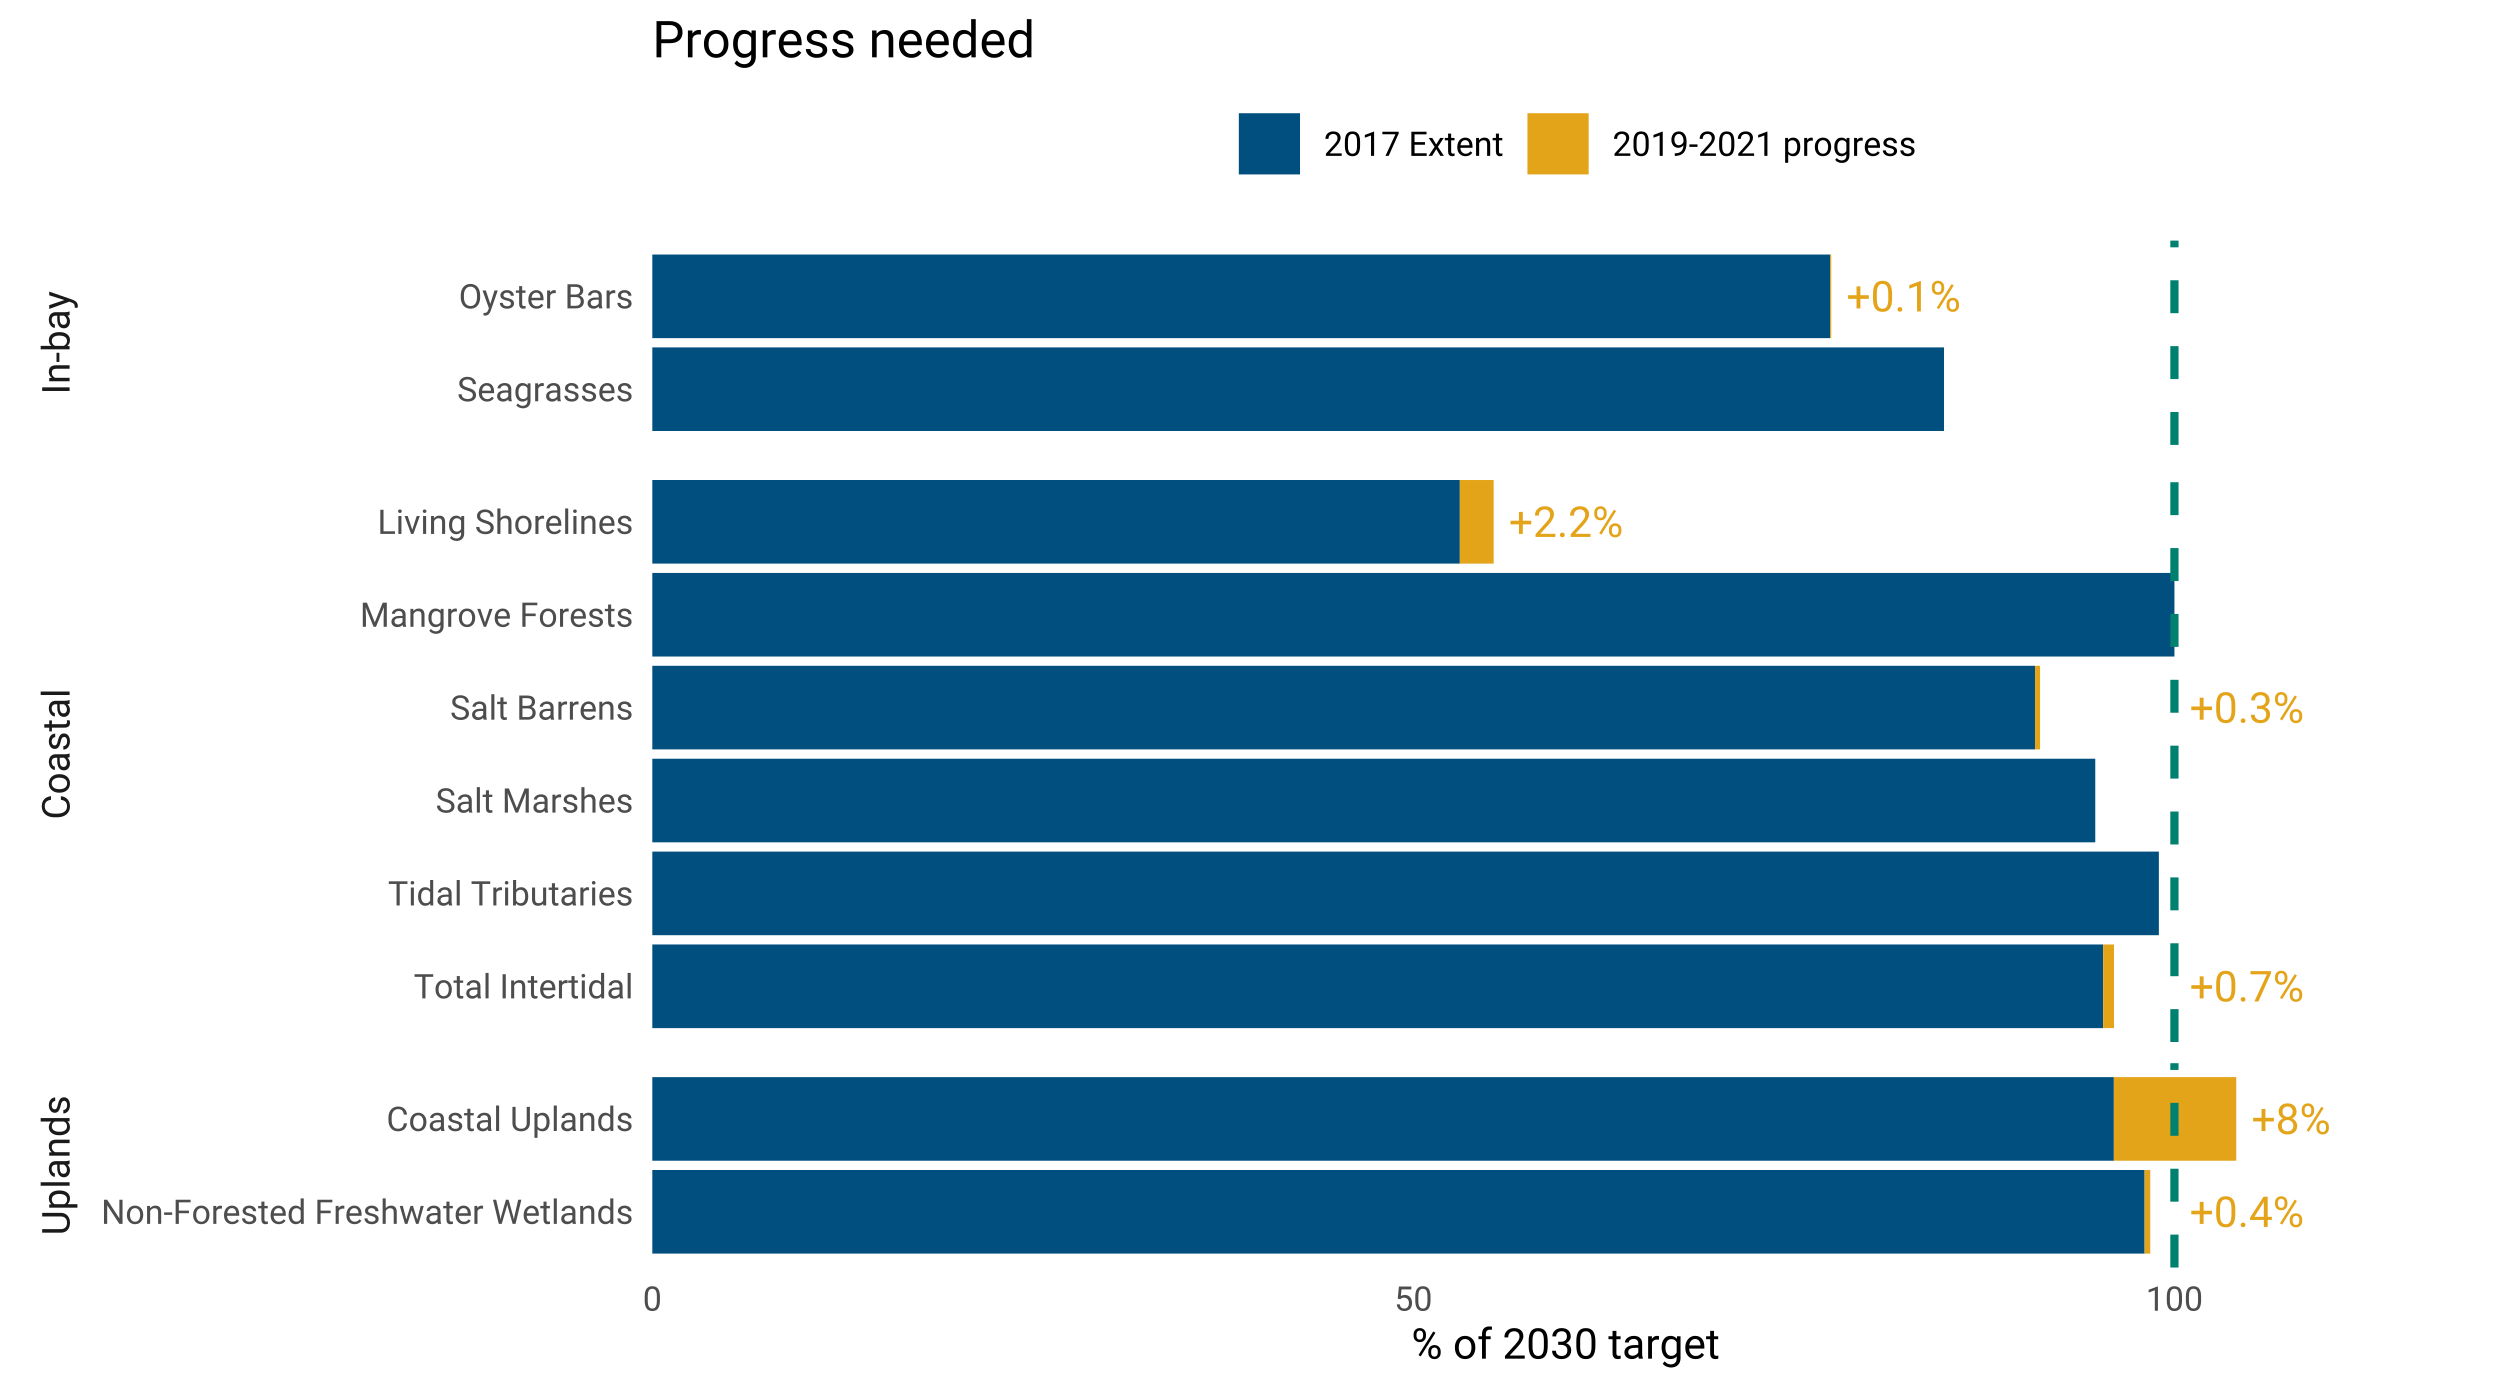 <?xml version="1.0" encoding="UTF-8"?>
<svg xmlns="http://www.w3.org/2000/svg" xmlns:xlink="http://www.w3.org/1999/xlink" width="648pt" height="360pt" viewBox="0 0 648 360" version="1.1">
<defs>
<g>
<symbol overflow="visible" id="glyph0-0">
<path style="stroke:none;" d="M 4.355 0 L 0.539 0 L 0.539 -7.848 L 4.355 -7.848 Z M 4.062 -0.453 L 4.062 -7.391 L 2.586 -3.926 Z M 0.832 -7.324 L 0.832 -0.516 L 2.273 -3.926 Z M 1.047 -0.281 L 3.82 -0.281 L 2.43 -3.559 Z M 2.43 -4.289 L 3.82 -7.566 L 1.047 -7.566 Z M 2.43 -4.289 "/>
</symbol>
<symbol overflow="visible" id="glyph0-1">
<path style="stroke:none;" d="M 3.613 -4.211 L 5.801 -4.211 L 5.801 -3.266 L 3.613 -3.266 L 3.613 -0.785 L 2.609 -0.785 L 2.609 -3.266 L 0.422 -3.266 L 0.422 -4.211 L 2.609 -4.211 L 2.609 -6.5 L 3.613 -6.5 Z M 3.613 -4.211 "/>
</symbol>
<symbol overflow="visible" id="glyph0-2">
<path style="stroke:none;" d="M 5.574 -3.348 C 5.57 -2.176 5.371 -1.309 4.977 -0.742 C 4.574 -0.176 3.953 0.105 3.105 0.109 C 2.266 0.105 1.645 -0.168 1.242 -0.723 C 0.84 -1.277 0.633 -2.109 0.621 -3.211 L 0.621 -4.543 C 0.621 -5.691 0.82 -6.551 1.219 -7.113 C 1.617 -7.676 2.242 -7.957 3.094 -7.957 C 3.938 -7.957 4.559 -7.684 4.957 -7.145 C 5.355 -6.598 5.559 -5.766 5.574 -4.641 Z M 4.578 -4.711 C 4.574 -5.555 4.457 -6.168 4.219 -6.555 C 3.98 -6.941 3.605 -7.137 3.094 -7.137 C 2.582 -7.137 2.207 -6.941 1.977 -6.559 C 1.742 -6.172 1.625 -5.582 1.617 -4.785 L 1.617 -3.191 C 1.617 -2.34 1.738 -1.715 1.984 -1.312 C 2.23 -0.906 2.605 -0.703 3.105 -0.707 C 3.598 -0.703 3.961 -0.895 4.199 -1.277 C 4.438 -1.656 4.562 -2.254 4.578 -3.078 Z M 4.578 -4.711 "/>
</symbol>
<symbol overflow="visible" id="glyph0-3">
<path style="stroke:none;" d="M 0.777 -0.523 C 0.773 -0.691 0.824 -0.836 0.93 -0.953 C 1.027 -1.066 1.18 -1.125 1.391 -1.125 C 1.594 -1.125 1.75 -1.066 1.855 -0.953 C 1.961 -0.836 2.016 -0.691 2.016 -0.523 C 2.016 -0.352 1.961 -0.215 1.855 -0.105 C 1.75 0.004 1.594 0.059 1.391 0.059 C 1.18 0.059 1.027 0.004 0.93 -0.105 C 0.824 -0.215 0.773 -0.352 0.777 -0.523 Z M 0.777 -0.523 "/>
</symbol>
<symbol overflow="visible" id="glyph0-4">
<path style="stroke:none;" d="M 3.93 0 L 2.926 0 L 2.926 -6.645 L 0.918 -5.906 L 0.918 -6.812 L 3.773 -7.887 L 3.93 -7.887 Z M 3.93 0 "/>
</symbol>
<symbol overflow="visible" id="glyph0-5">
<path style="stroke:none;" d="M 0.566 -6.34 C 0.562 -6.809 0.711 -7.195 1.016 -7.504 C 1.312 -7.805 1.699 -7.957 2.172 -7.961 C 2.648 -7.957 3.035 -7.805 3.332 -7.5 C 3.625 -7.191 3.773 -6.793 3.777 -6.309 L 3.777 -5.926 C 3.773 -5.445 3.625 -5.059 3.328 -4.762 C 3.027 -4.461 2.645 -4.312 2.184 -4.312 C 1.711 -4.312 1.324 -4.461 1.023 -4.762 C 0.715 -5.059 0.562 -5.457 0.566 -5.961 Z M 1.309 -5.926 C 1.305 -5.641 1.387 -5.41 1.547 -5.23 C 1.703 -5.047 1.914 -4.957 2.184 -4.961 C 2.438 -4.957 2.645 -5.043 2.801 -5.223 C 2.957 -5.395 3.035 -5.637 3.035 -5.949 L 3.035 -6.344 C 3.035 -6.621 2.957 -6.852 2.801 -7.039 C 2.645 -7.219 2.434 -7.312 2.172 -7.316 C 1.902 -7.312 1.691 -7.219 1.539 -7.039 C 1.383 -6.852 1.305 -6.613 1.309 -6.32 Z M 4.387 -1.926 C 4.383 -2.391 4.531 -2.777 4.836 -3.086 C 5.133 -3.387 5.52 -3.539 5.992 -3.543 C 6.461 -3.539 6.848 -3.387 7.152 -3.09 C 7.453 -2.785 7.605 -2.387 7.605 -1.887 L 7.605 -1.504 C 7.605 -1.031 7.453 -0.645 7.156 -0.34 C 6.852 -0.039 6.469 0.109 6.004 0.113 C 5.535 0.109 5.148 -0.035 4.844 -0.336 C 4.535 -0.633 4.383 -1.035 4.387 -1.535 Z M 5.133 -1.508 C 5.133 -1.219 5.211 -0.984 5.367 -0.805 C 5.523 -0.621 5.734 -0.531 6.004 -0.535 C 6.262 -0.531 6.469 -0.621 6.625 -0.801 C 6.777 -0.977 6.855 -1.219 6.855 -1.527 L 6.855 -1.926 C 6.855 -2.211 6.777 -2.445 6.621 -2.625 C 6.465 -2.805 6.254 -2.895 5.996 -2.895 C 5.738 -2.895 5.531 -2.805 5.371 -2.625 C 5.211 -2.445 5.133 -2.203 5.133 -1.906 Z M 2.41 -0.594 L 1.844 -0.949 L 5.676 -7.082 L 6.242 -6.727 Z M 2.41 -0.594 "/>
</symbol>
<symbol overflow="visible" id="glyph0-6">
<path style="stroke:none;" d="M 5.719 -7.289 L 2.469 0 L 1.422 0 L 4.664 -7.027 L 0.414 -7.027 L 0.414 -7.848 L 5.719 -7.848 Z M 5.719 -7.289 "/>
</symbol>
<symbol overflow="visible" id="glyph0-7">
<path style="stroke:none;" d="M 2.102 -4.41 L 2.852 -4.41 C 3.32 -4.414 3.691 -4.539 3.961 -4.781 C 4.23 -5.02 4.363 -5.344 4.367 -5.758 C 4.363 -6.676 3.906 -7.137 2.992 -7.137 C 2.559 -7.137 2.215 -7.012 1.957 -6.766 C 1.699 -6.52 1.57 -6.195 1.574 -5.789 L 0.578 -5.789 C 0.574 -6.41 0.801 -6.926 1.258 -7.34 C 1.711 -7.75 2.289 -7.957 2.992 -7.957 C 3.73 -7.957 4.309 -7.758 4.73 -7.367 C 5.148 -6.973 5.359 -6.43 5.363 -5.734 C 5.359 -5.391 5.25 -5.059 5.031 -4.742 C 4.809 -4.422 4.508 -4.184 4.129 -4.027 C 4.559 -3.887 4.891 -3.66 5.129 -3.348 C 5.359 -3.027 5.477 -2.641 5.48 -2.188 C 5.477 -1.48 5.246 -0.922 4.789 -0.512 C 4.328 -0.098 3.73 0.105 2.996 0.109 C 2.254 0.105 1.656 -0.09 1.199 -0.488 C 0.734 -0.887 0.504 -1.414 0.508 -2.07 L 1.508 -2.07 C 1.504 -1.652 1.641 -1.324 1.91 -1.078 C 2.18 -0.828 2.539 -0.703 2.996 -0.707 C 3.473 -0.703 3.844 -0.828 4.102 -1.082 C 4.355 -1.332 4.48 -1.695 4.484 -2.168 C 4.48 -2.621 4.34 -2.969 4.062 -3.219 C 3.781 -3.461 3.379 -3.586 2.852 -3.594 L 2.102 -3.594 Z M 2.102 -4.41 "/>
</symbol>
<symbol overflow="visible" id="glyph0-8">
<path style="stroke:none;" d="M 5.793 0 L 0.652 0 L 0.652 -0.719 L 3.367 -3.734 C 3.77 -4.188 4.047 -4.559 4.199 -4.848 C 4.352 -5.129 4.43 -5.426 4.43 -5.734 C 4.43 -6.145 4.305 -6.48 4.059 -6.742 C 3.809 -7.004 3.477 -7.137 3.066 -7.137 C 2.566 -7.137 2.184 -6.992 1.91 -6.711 C 1.637 -6.426 1.5 -6.035 1.5 -5.535 L 0.5 -5.535 C 0.496 -6.258 0.73 -6.844 1.199 -7.289 C 1.664 -7.734 2.285 -7.957 3.066 -7.957 C 3.793 -7.957 4.371 -7.766 4.797 -7.383 C 5.219 -7 5.43 -6.488 5.434 -5.855 C 5.43 -5.078 4.938 -4.16 3.957 -3.094 L 1.855 -0.812 L 5.793 -0.812 Z M 5.793 0 "/>
</symbol>
<symbol overflow="visible" id="glyph0-9">
<path style="stroke:none;" d="M 4.863 -2.637 L 5.949 -2.637 L 5.949 -1.82 L 4.863 -1.82 L 4.863 0 L 3.859 0 L 3.859 -1.82 L 0.285 -1.82 L 0.285 -2.41 L 3.801 -7.848 L 4.863 -7.848 Z M 1.418 -2.637 L 3.859 -2.637 L 3.859 -6.484 L 3.742 -6.27 Z M 1.418 -2.637 "/>
</symbol>
<symbol overflow="visible" id="glyph0-10">
<path style="stroke:none;" d="M 5.41 -5.801 C 5.406 -5.406 5.305 -5.055 5.102 -4.754 C 4.895 -4.445 4.617 -4.207 4.266 -4.039 C 4.672 -3.859 4.992 -3.602 5.234 -3.266 C 5.469 -2.926 5.59 -2.543 5.594 -2.117 C 5.59 -1.438 5.359 -0.898 4.906 -0.496 C 4.445 -0.094 3.844 0.105 3.098 0.109 C 2.344 0.105 1.738 -0.094 1.285 -0.496 C 0.828 -0.898 0.602 -1.438 0.605 -2.117 C 0.602 -2.539 0.719 -2.922 0.953 -3.266 C 1.184 -3.602 1.504 -3.863 1.914 -4.043 C 1.562 -4.215 1.285 -4.453 1.086 -4.758 C 0.883 -5.062 0.785 -5.41 0.785 -5.801 C 0.785 -6.461 0.996 -6.984 1.422 -7.375 C 1.844 -7.762 2.402 -7.957 3.098 -7.957 C 3.785 -7.957 4.344 -7.762 4.77 -7.375 C 5.195 -6.984 5.406 -6.461 5.41 -5.801 Z M 4.598 -2.141 C 4.594 -2.574 4.453 -2.934 4.18 -3.211 C 3.898 -3.488 3.535 -3.625 3.086 -3.629 C 2.637 -3.625 2.277 -3.488 2.008 -3.219 C 1.734 -2.941 1.598 -2.582 1.602 -2.141 C 1.598 -1.691 1.73 -1.344 1.996 -1.09 C 2.258 -0.832 2.625 -0.703 3.098 -0.707 C 3.562 -0.703 3.93 -0.832 4.199 -1.09 C 4.461 -1.348 4.594 -1.695 4.598 -2.141 Z M 3.098 -7.137 C 2.703 -7.137 2.387 -7.016 2.148 -6.773 C 1.902 -6.531 1.781 -6.199 1.785 -5.785 C 1.781 -5.383 1.898 -5.062 2.141 -4.816 C 2.375 -4.566 2.695 -4.441 3.098 -4.445 C 3.496 -4.441 3.816 -4.566 4.055 -4.816 C 4.293 -5.062 4.41 -5.383 4.414 -5.785 C 4.41 -6.18 4.289 -6.504 4.043 -6.758 C 3.793 -7.008 3.477 -7.137 3.098 -7.137 Z M 3.098 -7.137 "/>
</symbol>
<symbol overflow="visible" id="glyph1-0">
<path style="stroke:none;" d="M 0 -3.945 L 0 -0.488 L -7.109 -0.488 L -7.109 -3.945 Z M -0.41 -3.68 L -6.695 -3.684 L -3.555 -2.344 Z M -6.637 -0.754 L -0.469 -0.75 L -3.555 -2.062 Z M -0.254 -0.945 L -0.254 -3.461 L -3.223 -2.203 Z M -3.887 -2.203 L -6.855 -3.461 L -6.855 -0.949 Z M -3.887 -2.203 "/>
</symbol>
<symbol overflow="visible" id="glyph1-1">
<path style="stroke:none;" d="M 0 -1.832 L 0 -0.895 L -7.109 -0.895 L -7.109 -1.832 Z M 0 -1.832 "/>
</symbol>
<symbol overflow="visible" id="glyph1-2">
<path style="stroke:none;" d="M -5.281 -1.539 L -4.617 -1.566 C -5.125 -1.965 -5.379 -2.492 -5.383 -3.148 C -5.379 -4.262 -4.75 -4.828 -3.492 -4.84 L 0 -4.84 L 0 -3.938 L -3.496 -3.938 C -3.875 -3.93 -4.156 -3.84 -4.34 -3.672 C -4.52 -3.5 -4.609 -3.234 -4.613 -2.875 C -4.609 -2.582 -4.531 -2.324 -4.379 -2.105 C -4.219 -1.879 -4.016 -1.707 -3.766 -1.586 L 0 -1.586 L 0 -0.684 L -5.281 -0.684 Z M -5.281 -1.539 "/>
</symbol>
<symbol overflow="visible" id="glyph1-3">
<path style="stroke:none;" d="M -2.652 -2.562 L -2.652 -0.18 L -3.391 -0.18 L -3.391 -2.562 Z M -2.652 -2.562 "/>
</symbol>
<symbol overflow="visible" id="glyph1-4">
<path style="stroke:none;" d="M -2.582 -5.156 C -1.773 -5.156 -1.125 -4.969 -0.637 -4.598 C -0.148 -4.227 0.094 -3.73 0.098 -3.105 C 0.094 -2.438 -0.141 -1.922 -0.609 -1.559 L 0 -1.516 L 0 -0.684 L -7.5 -0.684 L -7.5 -1.586 L -4.703 -1.586 C -5.152 -1.949 -5.379 -2.453 -5.383 -3.094 C -5.379 -3.734 -5.137 -4.238 -4.652 -4.605 C -4.168 -4.973 -3.504 -5.156 -2.66 -5.156 Z M -2.684 -4.254 C -3.301 -4.254 -3.773 -4.133 -4.109 -3.895 C -4.441 -3.656 -4.609 -3.316 -4.613 -2.871 C -4.609 -2.273 -4.336 -1.844 -3.785 -1.586 L -1.5 -1.586 C -0.945 -1.859 -0.668 -2.293 -0.668 -2.883 C -0.668 -3.312 -0.836 -3.648 -1.172 -3.891 C -1.508 -4.133 -2.012 -4.254 -2.684 -4.254 Z M -2.684 -4.254 "/>
</symbol>
<symbol overflow="visible" id="glyph1-5">
<path style="stroke:none;" d="M 0 -3.945 C -0.102 -3.891 -0.285 -3.852 -0.555 -3.82 C -0.121 -3.398 0.094 -2.895 0.098 -2.312 C 0.094 -1.789 -0.051 -1.363 -0.344 -1.031 C -0.637 -0.695 -1.012 -0.527 -1.465 -0.531 C -2.012 -0.527 -2.438 -0.738 -2.746 -1.16 C -3.047 -1.578 -3.199 -2.164 -3.203 -2.926 L -3.203 -3.805 L -3.617 -3.805 C -3.93 -3.801 -4.184 -3.707 -4.371 -3.52 C -4.559 -3.328 -4.652 -3.051 -4.652 -2.688 C -4.652 -2.363 -4.57 -2.094 -4.406 -1.875 C -4.242 -1.656 -4.047 -1.547 -3.82 -1.547 L -3.82 -0.641 C -4.082 -0.637 -4.336 -0.73 -4.582 -0.922 C -4.828 -1.105 -5.023 -1.359 -5.168 -1.684 C -5.309 -2 -5.379 -2.352 -5.383 -2.738 C -5.379 -3.344 -5.227 -3.82 -4.926 -4.168 C -4.617 -4.512 -4.199 -4.691 -3.668 -4.707 L -1.234 -4.707 C -0.746 -4.703 -0.359 -4.766 -0.078 -4.891 L 0 -4.891 Z M -0.688 -2.445 C -0.684 -2.727 -0.758 -2.996 -0.906 -3.25 C -1.051 -3.504 -1.242 -3.688 -1.48 -3.805 L -2.562 -3.805 L -2.562 -3.094 C -2.559 -1.988 -2.238 -1.434 -1.594 -1.438 C -1.309 -1.434 -1.086 -1.527 -0.926 -1.719 C -0.766 -1.902 -0.684 -2.145 -0.688 -2.445 Z M -0.688 -2.445 "/>
</symbol>
<symbol overflow="visible" id="glyph1-6">
<path style="stroke:none;" d="M -1.324 -2.414 L -5.281 -3.645 L -5.281 -4.609 L 0.816 -2.484 C 1.691 -2.156 2.133 -1.633 2.133 -0.918 L 2.117 -0.746 L 2.055 -0.41 L 1.324 -0.41 L 1.344 -0.652 C 1.34 -0.957 1.277 -1.195 1.156 -1.367 C 1.031 -1.535 0.809 -1.68 0.48 -1.793 L -0.059 -1.992 L -5.281 -0.109 L -5.281 -1.094 Z M -1.324 -2.414 "/>
</symbol>
<symbol overflow="visible" id="glyph1-7">
<path style="stroke:none;" d="M -2.254 -6.055 C -1.5 -5.961 -0.922 -5.684 -0.516 -5.223 C -0.109 -4.754 0.094 -4.133 0.098 -3.359 C 0.094 -2.516 -0.203 -1.844 -0.805 -1.34 C -1.406 -0.832 -2.215 -0.578 -3.223 -0.582 L -3.906 -0.582 C -4.566 -0.578 -5.148 -0.695 -5.648 -0.934 C -6.148 -1.168 -6.531 -1.504 -6.805 -1.938 C -7.07 -2.371 -7.207 -2.871 -7.207 -3.441 C -7.207 -4.191 -6.996 -4.797 -6.574 -5.258 C -6.152 -5.711 -5.566 -5.977 -4.824 -6.055 L -4.824 -5.113 C -5.387 -5.031 -5.801 -4.855 -6.059 -4.582 C -6.312 -4.309 -6.438 -3.926 -6.441 -3.441 C -6.438 -2.84 -6.215 -2.371 -5.773 -2.031 C -5.328 -1.691 -4.699 -1.523 -3.883 -1.523 L -3.195 -1.523 C -2.422 -1.523 -1.809 -1.684 -1.352 -2.008 C -0.895 -2.328 -0.668 -2.777 -0.668 -3.359 C -0.668 -3.875 -0.785 -4.277 -1.02 -4.559 C -1.254 -4.836 -1.664 -5.02 -2.254 -5.113 Z M -2.254 -6.055 "/>
</symbol>
<symbol overflow="visible" id="glyph1-8">
<path style="stroke:none;" d="M -2.691 -0.445 C -3.207 -0.445 -3.672 -0.547 -4.086 -0.75 C -4.496 -0.953 -4.816 -1.234 -5.043 -1.598 C -5.266 -1.961 -5.379 -2.375 -5.383 -2.844 C -5.379 -3.559 -5.129 -4.141 -4.633 -4.586 C -4.133 -5.027 -3.469 -5.25 -2.645 -5.254 L -2.582 -5.254 C -2.066 -5.25 -1.605 -5.152 -1.199 -4.957 C -0.789 -4.762 -0.469 -4.48 -0.242 -4.113 C -0.016 -3.746 0.094 -3.324 0.098 -2.852 C 0.094 -2.133 -0.152 -1.551 -0.648 -1.109 C -1.145 -0.664 -1.805 -0.445 -2.625 -0.445 Z M -2.582 -1.352 C -1.992 -1.348 -1.523 -1.484 -1.172 -1.758 C -0.816 -2.031 -0.637 -2.395 -0.641 -2.852 C -0.637 -3.309 -0.816 -3.672 -1.18 -3.945 C -1.535 -4.211 -2.039 -4.348 -2.691 -4.352 C -3.266 -4.348 -3.734 -4.211 -4.098 -3.938 C -4.457 -3.664 -4.641 -3.297 -4.641 -2.844 C -4.641 -2.391 -4.461 -2.031 -4.105 -1.762 C -3.75 -1.484 -3.242 -1.348 -2.582 -1.352 Z M -2.582 -1.352 "/>
</symbol>
<symbol overflow="visible" id="glyph1-9">
<path style="stroke:none;" d="M -1.402 -3.758 C -1.641 -3.754 -1.832 -3.664 -1.969 -3.48 C -2.102 -3.297 -2.215 -2.977 -2.316 -2.52 C -2.41 -2.062 -2.527 -1.699 -2.668 -1.434 C -2.801 -1.164 -2.965 -0.965 -3.156 -0.836 C -3.344 -0.707 -3.57 -0.645 -3.832 -0.645 C -4.266 -0.645 -4.633 -0.824 -4.934 -1.191 C -5.23 -1.555 -5.379 -2.023 -5.383 -2.598 C -5.379 -3.191 -5.223 -3.68 -4.918 -4.055 C -4.605 -4.426 -4.211 -4.609 -3.73 -4.613 L -3.73 -3.707 C -3.977 -3.703 -4.191 -3.598 -4.371 -3.391 C -4.551 -3.18 -4.641 -2.914 -4.641 -2.598 C -4.641 -2.266 -4.566 -2.008 -4.426 -1.824 C -4.277 -1.637 -4.09 -1.547 -3.863 -1.547 C -3.641 -1.547 -3.477 -1.633 -3.367 -1.805 C -3.254 -1.977 -3.148 -2.289 -3.051 -2.742 C -2.945 -3.191 -2.824 -3.555 -2.688 -3.836 C -2.547 -4.113 -2.379 -4.32 -2.184 -4.461 C -1.984 -4.594 -1.746 -4.664 -1.465 -4.664 C -0.992 -4.664 -0.613 -4.473 -0.328 -4.098 C -0.047 -3.715 0.094 -3.227 0.098 -2.625 C 0.094 -2.203 0.023 -1.828 -0.125 -1.504 C -0.273 -1.176 -0.484 -0.922 -0.754 -0.738 C -1.02 -0.555 -1.309 -0.461 -1.625 -0.465 L -1.625 -1.367 C -1.32 -1.379 -1.082 -1.5 -0.906 -1.73 C -0.727 -1.953 -0.637 -2.254 -0.641 -2.625 C -0.637 -2.969 -0.707 -3.242 -0.848 -3.449 C -0.984 -3.652 -1.168 -3.754 -1.402 -3.758 Z M -1.402 -3.758 "/>
</symbol>
<symbol overflow="visible" id="glyph1-10">
<path style="stroke:none;" d="M -6.562 -1.91 L -5.281 -1.91 L -5.281 -2.895 L -4.586 -2.895 L -4.586 -1.91 L -1.305 -1.91 C -1.09 -1.91 -0.93 -1.953 -0.828 -2.039 C -0.719 -2.125 -0.668 -2.273 -0.668 -2.492 C -0.668 -2.594 -0.688 -2.738 -0.727 -2.922 L 0 -2.922 C 0.062 -2.68 0.094 -2.449 0.098 -2.227 C 0.094 -1.82 -0.023 -1.516 -0.266 -1.312 C -0.508 -1.109 -0.855 -1.008 -1.309 -1.008 L -4.586 -1.008 L -4.586 -0.043 L -5.281 -0.043 L -5.281 -1.008 L -6.562 -1.008 Z M -6.562 -1.91 "/>
</symbol>
<symbol overflow="visible" id="glyph1-11">
<path style="stroke:none;" d="M 0 -1.664 L 0 -0.762 L -7.5 -0.762 L -7.5 -1.664 Z M 0 -1.664 "/>
</symbol>
<symbol overflow="visible" id="glyph1-12">
<path style="stroke:none;" d="M -7.109 -5.828 L -2.273 -5.828 C -1.602 -5.824 -1.051 -5.613 -0.629 -5.195 C -0.199 -4.777 0.035 -4.211 0.09 -3.496 L 0.098 -3.246 C 0.094 -2.465 -0.113 -1.844 -0.531 -1.387 C -0.949 -0.922 -1.527 -0.688 -2.266 -0.684 L -7.109 -0.684 L -7.109 -1.613 L -2.297 -1.613 C -1.781 -1.605 -1.379 -1.746 -1.094 -2.035 C -0.809 -2.316 -0.668 -2.723 -0.668 -3.246 C -0.668 -3.777 -0.809 -4.184 -1.094 -4.465 C -1.375 -4.746 -1.773 -4.887 -2.289 -4.887 L -7.109 -4.887 Z M -7.109 -5.828 "/>
</symbol>
<symbol overflow="visible" id="glyph1-13">
<path style="stroke:none;" d="M -2.582 -5.148 C -1.773 -5.145 -1.125 -4.961 -0.637 -4.594 C -0.148 -4.227 0.094 -3.727 0.098 -3.102 C 0.094 -2.457 -0.105 -1.953 -0.512 -1.586 L 2.031 -1.586 L 2.031 -0.684 L -5.281 -0.684 L -5.281 -1.508 L -4.695 -1.555 C -5.148 -1.918 -5.379 -2.43 -5.383 -3.086 C -5.379 -3.719 -5.141 -4.223 -4.664 -4.594 C -4.184 -4.961 -3.516 -5.145 -2.664 -5.148 Z M -2.684 -4.242 C -3.277 -4.242 -3.746 -4.113 -4.094 -3.859 C -4.438 -3.605 -4.609 -3.258 -4.613 -2.816 C -4.609 -2.266 -4.367 -1.855 -3.887 -1.586 L -1.363 -1.586 C -0.879 -1.855 -0.637 -2.27 -0.641 -2.828 C -0.637 -3.258 -0.809 -3.602 -1.152 -3.859 C -1.492 -4.113 -2.004 -4.242 -2.684 -4.242 Z M -2.684 -4.242 "/>
</symbol>
<symbol overflow="visible" id="glyph1-14">
<path style="stroke:none;" d="M -2.688 -0.465 C -3.496 -0.461 -4.148 -0.652 -4.641 -1.039 C -5.133 -1.422 -5.379 -1.926 -5.383 -2.551 C -5.379 -3.164 -5.168 -3.656 -4.746 -4.02 L -7.5 -4.02 L -7.5 -4.922 L 0 -4.922 L 0 -4.094 L -0.566 -4.047 C -0.125 -3.684 0.094 -3.18 0.098 -2.539 C 0.094 -1.922 -0.152 -1.426 -0.652 -1.043 C -1.152 -0.656 -1.809 -0.461 -2.617 -0.465 Z M -2.582 -1.367 C -1.98 -1.363 -1.512 -1.488 -1.176 -1.738 C -0.836 -1.984 -0.668 -2.328 -0.668 -2.766 C -0.668 -3.336 -0.926 -3.754 -1.441 -4.02 L -3.867 -4.02 C -4.363 -3.746 -4.609 -3.328 -4.613 -2.773 C -4.609 -2.328 -4.441 -1.984 -4.102 -1.738 C -3.758 -1.488 -3.25 -1.363 -2.582 -1.367 Z M -2.582 -1.367 "/>
</symbol>
<symbol overflow="visible" id="glyph2-0">
<path style="stroke:none;" d="M 3.473 0 L 0.43 0 L 0.43 -6.258 L 3.473 -6.258 Z M 3.238 -0.359 L 3.238 -5.891 L 2.062 -3.129 Z M 0.66 -5.84 L 0.66 -0.414 L 1.812 -3.129 Z M 0.832 -0.223 L 3.047 -0.223 L 1.938 -2.836 Z M 1.938 -3.422 L 3.047 -6.031 L 0.832 -6.031 Z M 1.938 -3.422 "/>
</symbol>
<symbol overflow="visible" id="glyph2-1">
<path style="stroke:none;" d="M 4.441 -2.668 C 4.441 -1.734 4.281 -1.043 3.965 -0.594 C 3.645 -0.141 3.148 0.082 2.477 0.086 C 1.805 0.082 1.309 -0.137 0.992 -0.578 C 0.668 -1.02 0.504 -1.68 0.496 -2.562 L 0.496 -3.621 C 0.492 -4.539 0.652 -5.223 0.973 -5.672 C 1.289 -6.117 1.785 -6.34 2.465 -6.344 C 3.137 -6.34 3.633 -6.125 3.953 -5.695 C 4.27 -5.262 4.434 -4.594 4.441 -3.699 Z M 3.648 -3.754 C 3.645 -4.426 3.551 -4.918 3.363 -5.227 C 3.176 -5.531 2.875 -5.684 2.465 -5.688 C 2.055 -5.684 1.758 -5.531 1.574 -5.227 C 1.387 -4.922 1.293 -4.449 1.289 -3.816 L 1.289 -2.543 C 1.289 -1.867 1.387 -1.367 1.582 -1.047 C 1.777 -0.723 2.074 -0.562 2.477 -0.562 C 2.863 -0.562 3.152 -0.711 3.348 -1.016 C 3.535 -1.316 3.637 -1.797 3.648 -2.453 Z M 3.648 -3.754 "/>
</symbol>
<symbol overflow="visible" id="glyph2-2">
<path style="stroke:none;" d="M 0.887 -3.137 L 1.203 -6.258 L 4.41 -6.258 L 4.41 -5.523 L 1.879 -5.523 L 1.688 -3.816 C 1.992 -3.992 2.34 -4.082 2.734 -4.086 C 3.301 -4.082 3.754 -3.895 4.09 -3.52 C 4.426 -3.141 4.594 -2.633 4.594 -1.992 C 4.594 -1.348 4.418 -0.84 4.07 -0.469 C 3.723 -0.102 3.238 0.082 2.613 0.086 C 2.059 0.082 1.605 -0.066 1.258 -0.371 C 0.906 -0.676 0.707 -1.102 0.66 -1.645 L 1.414 -1.645 C 1.461 -1.285 1.59 -1.016 1.797 -0.836 C 2 -0.652 2.273 -0.562 2.613 -0.562 C 2.98 -0.562 3.27 -0.688 3.48 -0.941 C 3.691 -1.191 3.797 -1.539 3.797 -1.984 C 3.797 -2.402 3.684 -2.738 3.457 -2.992 C 3.23 -3.246 2.926 -3.375 2.547 -3.375 C 2.199 -3.375 1.926 -3.297 1.73 -3.145 L 1.52 -2.973 Z M 0.887 -3.137 "/>
</symbol>
<symbol overflow="visible" id="glyph2-3">
<path style="stroke:none;" d="M 3.133 0 L 2.332 0 L 2.332 -5.297 L 0.73 -4.711 L 0.73 -5.43 L 3.008 -6.285 L 3.133 -6.285 Z M 3.133 0 "/>
</symbol>
<symbol overflow="visible" id="glyph2-4">
<path style="stroke:none;" d="M 2.57 -2.789 C 1.859 -2.992 1.344 -3.242 1.023 -3.539 C 0.699 -3.836 0.539 -4.199 0.543 -4.637 C 0.539 -5.125 0.734 -5.535 1.133 -5.859 C 1.523 -6.18 2.035 -6.34 2.668 -6.344 C 3.094 -6.34 3.477 -6.258 3.816 -6.094 C 4.152 -5.926 4.414 -5.695 4.598 -5.406 C 4.781 -5.113 4.875 -4.793 4.875 -4.445 L 4.047 -4.445 C 4.043 -4.824 3.922 -5.121 3.684 -5.34 C 3.441 -5.555 3.102 -5.664 2.668 -5.668 C 2.258 -5.664 1.941 -5.574 1.715 -5.398 C 1.484 -5.215 1.371 -4.969 1.375 -4.652 C 1.371 -4.395 1.48 -4.176 1.699 -4.004 C 1.914 -3.824 2.281 -3.664 2.801 -3.52 C 3.32 -3.371 3.727 -3.211 4.023 -3.035 C 4.316 -2.859 4.535 -2.652 4.676 -2.418 C 4.816 -2.18 4.887 -1.902 4.891 -1.59 C 4.887 -1.078 4.688 -0.672 4.297 -0.371 C 3.898 -0.066 3.371 0.082 2.711 0.086 C 2.277 0.082 1.875 0.004 1.508 -0.16 C 1.133 -0.324 0.848 -0.551 0.645 -0.836 C 0.441 -1.121 0.34 -1.445 0.344 -1.812 L 1.172 -1.812 C 1.172 -1.43 1.309 -1.133 1.59 -0.918 C 1.867 -0.695 2.242 -0.586 2.711 -0.59 C 3.145 -0.586 3.477 -0.676 3.711 -0.855 C 3.941 -1.031 4.059 -1.27 4.062 -1.578 C 4.059 -1.883 3.953 -2.121 3.738 -2.289 C 3.523 -2.457 3.133 -2.625 2.57 -2.789 Z M 2.57 -2.789 "/>
</symbol>
<symbol overflow="visible" id="glyph2-5">
<path style="stroke:none;" d="M 2.531 0.086 C 1.898 0.082 1.383 -0.121 0.992 -0.535 C 0.594 -0.945 0.398 -1.5 0.398 -2.195 L 0.398 -2.344 C 0.398 -2.805 0.484 -3.215 0.664 -3.578 C 0.836 -3.938 1.082 -4.219 1.402 -4.426 C 1.715 -4.629 2.059 -4.734 2.434 -4.734 C 3.035 -4.734 3.504 -4.535 3.84 -4.137 C 4.172 -3.738 4.34 -3.168 4.344 -2.43 L 4.344 -2.098 L 1.195 -2.098 C 1.203 -1.637 1.336 -1.266 1.594 -0.984 C 1.852 -0.703 2.176 -0.562 2.574 -0.562 C 2.852 -0.562 3.09 -0.617 3.285 -0.734 C 3.477 -0.844 3.648 -0.996 3.797 -1.191 L 4.285 -0.812 C 3.891 -0.215 3.309 0.082 2.531 0.086 Z M 2.434 -4.082 C 2.105 -4.078 1.836 -3.961 1.621 -3.73 C 1.402 -3.496 1.27 -3.168 1.219 -2.75 L 3.551 -2.75 L 3.551 -2.809 C 3.527 -3.211 3.418 -3.527 3.223 -3.75 C 3.027 -3.969 2.762 -4.078 2.434 -4.082 Z M 2.434 -4.082 "/>
</symbol>
<symbol overflow="visible" id="glyph2-6">
<path style="stroke:none;" d="M 3.473 0 C 3.422 -0.09 3.383 -0.25 3.359 -0.488 C 2.984 -0.105 2.543 0.082 2.035 0.086 C 1.574 0.082 1.199 -0.043 0.906 -0.301 C 0.613 -0.559 0.469 -0.891 0.469 -1.289 C 0.469 -1.773 0.652 -2.148 1.02 -2.418 C 1.387 -2.684 1.902 -2.816 2.574 -2.82 L 3.348 -2.82 L 3.348 -3.184 C 3.344 -3.457 3.262 -3.68 3.098 -3.848 C 2.93 -4.008 2.684 -4.09 2.363 -4.094 C 2.074 -4.09 1.836 -4.02 1.648 -3.879 C 1.453 -3.734 1.359 -3.559 1.363 -3.359 L 0.562 -3.359 C 0.562 -3.586 0.645 -3.812 0.809 -4.031 C 0.973 -4.246 1.195 -4.414 1.48 -4.543 C 1.758 -4.668 2.066 -4.734 2.41 -4.734 C 2.941 -4.734 3.363 -4.598 3.668 -4.332 C 3.973 -4.062 4.129 -3.695 4.141 -3.227 L 4.141 -1.086 C 4.137 -0.656 4.191 -0.32 4.305 -0.07 L 4.305 0 Z M 2.152 -0.605 C 2.398 -0.602 2.637 -0.668 2.859 -0.797 C 3.082 -0.926 3.242 -1.094 3.348 -1.301 L 3.348 -2.258 L 2.723 -2.258 C 1.746 -2.254 1.258 -1.969 1.262 -1.402 C 1.258 -1.148 1.344 -0.953 1.512 -0.816 C 1.676 -0.672 1.887 -0.602 2.152 -0.605 Z M 2.152 -0.605 "/>
</symbol>
<symbol overflow="visible" id="glyph2-7">
<path style="stroke:none;" d="M 0.414 -2.363 C 0.41 -3.082 0.578 -3.66 0.914 -4.09 C 1.25 -4.52 1.691 -4.734 2.246 -4.734 C 2.809 -4.734 3.254 -4.531 3.574 -4.133 L 3.613 -4.648 L 4.34 -4.648 L 4.34 -0.113 C 4.336 0.488 4.156 0.957 3.805 1.309 C 3.445 1.652 2.969 1.828 2.367 1.832 C 2.031 1.828 1.703 1.758 1.383 1.617 C 1.062 1.473 0.816 1.273 0.648 1.027 L 1.062 0.551 C 1.398 0.969 1.816 1.176 2.312 1.18 C 2.695 1.176 2.996 1.066 3.215 0.852 C 3.43 0.633 3.539 0.332 3.539 -0.062 L 3.539 -0.465 C 3.219 -0.098 2.785 0.082 2.238 0.086 C 1.691 0.082 1.25 -0.133 0.918 -0.57 C 0.578 -1.008 0.41 -1.605 0.414 -2.363 Z M 1.211 -2.273 C 1.207 -1.75 1.312 -1.336 1.531 -1.039 C 1.742 -0.734 2.047 -0.586 2.438 -0.59 C 2.938 -0.586 3.305 -0.812 3.539 -1.273 L 3.539 -3.395 C 3.297 -3.836 2.93 -4.059 2.445 -4.062 C 2.055 -4.059 1.754 -3.91 1.535 -3.609 C 1.316 -3.309 1.207 -2.863 1.211 -2.273 Z M 1.211 -2.273 "/>
</symbol>
<symbol overflow="visible" id="glyph2-8">
<path style="stroke:none;" d="M 2.848 -3.938 C 2.727 -3.953 2.594 -3.961 2.457 -3.965 C 1.934 -3.961 1.582 -3.738 1.398 -3.301 L 1.398 0 L 0.602 0 L 0.602 -4.648 L 1.375 -4.648 L 1.387 -4.113 C 1.645 -4.527 2.016 -4.734 2.496 -4.734 C 2.648 -4.734 2.766 -4.715 2.848 -4.676 Z M 2.848 -3.938 "/>
</symbol>
<symbol overflow="visible" id="glyph2-9">
<path style="stroke:none;" d="M 3.309 -1.234 C 3.305 -1.445 3.223 -1.613 3.066 -1.734 C 2.902 -1.852 2.621 -1.953 2.219 -2.043 C 1.816 -2.125 1.496 -2.227 1.262 -2.352 C 1.02 -2.469 0.844 -2.613 0.734 -2.781 C 0.617 -2.945 0.562 -3.145 0.566 -3.375 C 0.562 -3.754 0.723 -4.074 1.051 -4.34 C 1.371 -4.602 1.785 -4.734 2.285 -4.734 C 2.812 -4.734 3.238 -4.598 3.57 -4.324 C 3.895 -4.051 4.059 -3.703 4.062 -3.281 L 3.262 -3.281 C 3.258 -3.5 3.164 -3.688 2.984 -3.844 C 2.797 -4 2.566 -4.078 2.285 -4.082 C 1.996 -4.078 1.77 -4.016 1.605 -3.891 C 1.441 -3.766 1.359 -3.602 1.363 -3.398 C 1.359 -3.203 1.434 -3.059 1.59 -2.965 C 1.738 -2.867 2.012 -2.773 2.41 -2.684 C 2.805 -2.594 3.129 -2.488 3.375 -2.367 C 3.621 -2.242 3.801 -2.094 3.922 -1.922 C 4.039 -1.75 4.102 -1.539 4.102 -1.289 C 4.102 -0.871 3.934 -0.535 3.602 -0.289 C 3.27 -0.039 2.84 0.082 2.312 0.086 C 1.938 0.082 1.609 0.02 1.324 -0.109 C 1.035 -0.238 0.809 -0.422 0.652 -0.664 C 0.488 -0.898 0.41 -1.156 0.41 -1.43 L 1.203 -1.43 C 1.215 -1.164 1.324 -0.953 1.523 -0.797 C 1.719 -0.641 1.98 -0.562 2.312 -0.562 C 2.609 -0.562 2.852 -0.621 3.035 -0.746 C 3.215 -0.863 3.305 -1.027 3.309 -1.234 Z M 3.309 -1.234 "/>
</symbol>
<symbol overflow="visible" id="glyph2-10">
<path style="stroke:none;" d="M 5.539 -2.926 C 5.535 -2.309 5.434 -1.773 5.23 -1.32 C 5.023 -0.859 4.73 -0.512 4.352 -0.273 C 3.973 -0.035 3.531 0.082 3.031 0.086 C 2.531 0.082 2.094 -0.035 1.719 -0.277 C 1.336 -0.516 1.043 -0.863 0.832 -1.312 C 0.621 -1.758 0.512 -2.277 0.508 -2.871 L 0.508 -3.32 C 0.504 -3.918 0.609 -4.449 0.82 -4.914 C 1.027 -5.375 1.32 -5.73 1.707 -5.977 C 2.086 -6.219 2.523 -6.34 3.02 -6.344 C 3.52 -6.34 3.965 -6.219 4.348 -5.98 C 4.73 -5.734 5.023 -5.383 5.23 -4.926 C 5.434 -4.465 5.535 -3.93 5.539 -3.32 Z M 4.719 -3.332 C 4.715 -4.07 4.566 -4.637 4.27 -5.035 C 3.969 -5.43 3.551 -5.629 3.02 -5.633 C 2.496 -5.629 2.086 -5.43 1.789 -5.035 C 1.484 -4.637 1.332 -4.09 1.328 -3.387 L 1.328 -2.926 C 1.324 -2.203 1.477 -1.641 1.781 -1.23 C 2.082 -0.816 2.496 -0.609 3.031 -0.613 C 3.559 -0.609 3.973 -0.805 4.266 -1.195 C 4.555 -1.582 4.703 -2.137 4.719 -2.867 Z M 4.719 -3.332 "/>
</symbol>
<symbol overflow="visible" id="glyph2-11">
<path style="stroke:none;" d="M 2.121 -1.164 L 3.207 -4.648 L 4.055 -4.648 L 2.188 0.719 C 1.895 1.488 1.438 1.875 0.809 1.879 L 0.656 1.863 L 0.359 1.809 L 0.359 1.164 L 0.574 1.18 C 0.844 1.176 1.051 1.121 1.203 1.016 C 1.352 0.906 1.477 0.711 1.578 0.422 L 1.754 -0.051 L 0.094 -4.648 L 0.961 -4.648 Z M 2.121 -1.164 "/>
</symbol>
<symbol overflow="visible" id="glyph2-12">
<path style="stroke:none;" d="M 1.68 -5.773 L 1.68 -4.648 L 2.547 -4.648 L 2.547 -4.035 L 1.68 -4.035 L 1.68 -1.148 C 1.676 -0.961 1.715 -0.82 1.797 -0.727 C 1.871 -0.633 2.004 -0.586 2.191 -0.59 C 2.281 -0.586 2.406 -0.602 2.57 -0.641 L 2.57 0 C 2.359 0.055 2.156 0.082 1.961 0.086 C 1.602 0.082 1.332 -0.023 1.156 -0.234 C 0.973 -0.449 0.883 -0.754 0.887 -1.152 L 0.887 -4.035 L 0.039 -4.035 L 0.039 -4.648 L 0.887 -4.648 L 0.887 -5.773 Z M 1.68 -5.773 "/>
</symbol>
<symbol overflow="visible" id="glyph2-13">
<path style="stroke:none;" d=""/>
</symbol>
<symbol overflow="visible" id="glyph2-14">
<path style="stroke:none;" d="M 0.727 0 L 0.727 -6.258 L 2.773 -6.258 C 3.445 -6.258 3.957 -6.117 4.301 -5.836 C 4.645 -5.555 4.816 -5.137 4.816 -4.59 C 4.816 -4.293 4.73 -4.035 4.566 -3.812 C 4.398 -3.586 4.176 -3.414 3.891 -3.293 C 4.227 -3.195 4.492 -3.012 4.688 -2.75 C 4.883 -2.484 4.98 -2.172 4.984 -1.805 C 4.98 -1.242 4.797 -0.801 4.438 -0.48 C 4.07 -0.16 3.559 0 2.895 0 Z M 1.551 -2.926 L 1.551 -0.676 L 2.914 -0.676 C 3.293 -0.672 3.598 -0.773 3.82 -0.973 C 4.043 -1.172 4.152 -1.445 4.156 -1.797 C 4.152 -2.547 3.742 -2.922 2.926 -2.926 Z M 1.551 -3.59 L 2.797 -3.59 C 3.156 -3.586 3.445 -3.676 3.664 -3.859 C 3.875 -4.035 3.984 -4.281 3.988 -4.594 C 3.984 -4.938 3.883 -5.188 3.688 -5.348 C 3.484 -5.5 3.18 -5.578 2.773 -5.582 L 1.551 -5.582 Z M 1.551 -3.59 "/>
</symbol>
<symbol overflow="visible" id="glyph2-15">
<path style="stroke:none;" d="M 5.047 -5.582 L 3.039 -5.582 L 3.039 0 L 2.219 0 L 2.219 -5.582 L 0.211 -5.582 L 0.211 -6.258 L 5.047 -6.258 Z M 5.047 -5.582 "/>
</symbol>
<symbol overflow="visible" id="glyph2-16">
<path style="stroke:none;" d="M 0.391 -2.367 C 0.387 -2.82 0.477 -3.227 0.66 -3.594 C 0.836 -3.953 1.086 -4.234 1.406 -4.438 C 1.727 -4.633 2.09 -4.734 2.5 -4.734 C 3.129 -4.734 3.641 -4.516 4.035 -4.078 C 4.426 -3.641 4.621 -3.055 4.625 -2.328 L 4.625 -2.273 C 4.621 -1.82 4.535 -1.414 4.363 -1.055 C 4.188 -0.695 3.938 -0.414 3.617 -0.215 C 3.293 -0.016 2.926 0.082 2.508 0.086 C 1.875 0.082 1.363 -0.133 0.977 -0.57 C 0.582 -1.008 0.387 -1.59 0.391 -2.312 Z M 1.191 -2.273 C 1.188 -1.758 1.309 -1.344 1.547 -1.031 C 1.785 -0.719 2.105 -0.562 2.508 -0.562 C 2.914 -0.562 3.234 -0.719 3.473 -1.035 C 3.707 -1.352 3.824 -1.797 3.828 -2.367 C 3.824 -2.875 3.703 -3.285 3.465 -3.605 C 3.219 -3.918 2.898 -4.078 2.5 -4.082 C 2.105 -4.078 1.789 -3.922 1.551 -3.613 C 1.309 -3.297 1.188 -2.852 1.191 -2.273 Z M 1.191 -2.273 "/>
</symbol>
<symbol overflow="visible" id="glyph2-17">
<path style="stroke:none;" d="M 1.465 0 L 0.672 0 L 0.672 -6.602 L 1.465 -6.602 Z M 1.465 0 "/>
</symbol>
<symbol overflow="visible" id="glyph2-18">
<path style="stroke:none;" d="M 1.613 0 L 0.785 0 L 0.785 -6.258 L 1.613 -6.258 Z M 1.613 0 "/>
</symbol>
<symbol overflow="visible" id="glyph2-19">
<path style="stroke:none;" d="M 1.352 -4.648 L 1.379 -4.066 C 1.73 -4.512 2.195 -4.734 2.773 -4.734 C 3.75 -4.734 4.246 -4.18 4.258 -3.074 L 4.258 0 L 3.465 0 L 3.465 -3.078 C 3.457 -3.406 3.383 -3.656 3.234 -3.82 C 3.082 -3.98 2.848 -4.059 2.531 -4.062 C 2.273 -4.059 2.047 -3.992 1.852 -3.855 C 1.656 -3.715 1.504 -3.531 1.398 -3.312 L 1.398 0 L 0.602 0 L 0.602 -4.648 Z M 1.352 -4.648 "/>
</symbol>
<symbol overflow="visible" id="glyph2-20">
<path style="stroke:none;" d="M 1.465 0 L 0.672 0 L 0.672 -4.648 L 1.465 -4.648 Z M 0.605 -5.883 C 0.602 -6.008 0.641 -6.113 0.723 -6.207 C 0.801 -6.293 0.918 -6.34 1.074 -6.344 C 1.223 -6.34 1.34 -6.293 1.426 -6.207 C 1.504 -6.113 1.547 -6.004 1.547 -5.879 C 1.547 -5.746 1.504 -5.641 1.426 -5.559 C 1.34 -5.469 1.223 -5.426 1.074 -5.43 C 0.918 -5.426 0.801 -5.469 0.723 -5.559 C 0.641 -5.641 0.602 -5.75 0.605 -5.883 Z M 0.605 -5.883 "/>
</symbol>
<symbol overflow="visible" id="glyph2-21">
<path style="stroke:none;" d="M 0.41 -2.363 C 0.41 -3.074 0.578 -3.648 0.914 -4.082 C 1.25 -4.516 1.691 -4.734 2.242 -4.734 C 2.785 -4.734 3.215 -4.547 3.535 -4.176 L 3.535 -6.602 L 4.332 -6.602 L 4.332 0 L 3.602 0 L 3.562 -0.5 C 3.242 -0.109 2.797 0.082 2.234 0.086 C 1.691 0.082 1.254 -0.137 0.918 -0.574 C 0.578 -1.016 0.41 -1.59 0.41 -2.305 Z M 1.203 -2.273 C 1.199 -1.746 1.309 -1.332 1.527 -1.035 C 1.742 -0.734 2.043 -0.586 2.434 -0.59 C 2.934 -0.586 3.301 -0.812 3.535 -1.266 L 3.535 -3.402 C 3.293 -3.84 2.93 -4.059 2.441 -4.062 C 2.047 -4.059 1.742 -3.91 1.527 -3.609 C 1.309 -3.309 1.199 -2.863 1.203 -2.273 Z M 1.203 -2.273 "/>
</symbol>
<symbol overflow="visible" id="glyph2-22">
<path style="stroke:none;" d="M 4.539 -2.273 C 4.535 -1.562 4.371 -0.988 4.047 -0.559 C 3.719 -0.129 3.281 0.082 2.734 0.086 C 2.145 0.082 1.691 -0.125 1.371 -0.539 L 1.332 0 L 0.602 0 L 0.602 -6.602 L 1.398 -6.602 L 1.398 -4.137 C 1.715 -4.535 2.156 -4.734 2.723 -4.734 C 3.285 -4.734 3.73 -4.52 4.055 -4.094 C 4.375 -3.664 4.535 -3.082 4.539 -2.344 Z M 3.742 -2.363 C 3.738 -2.902 3.633 -3.32 3.43 -3.617 C 3.219 -3.91 2.918 -4.059 2.527 -4.062 C 2 -4.059 1.625 -3.816 1.398 -3.332 L 1.398 -1.32 C 1.637 -0.828 2.016 -0.586 2.535 -0.59 C 2.914 -0.586 3.211 -0.734 3.422 -1.031 C 3.633 -1.324 3.738 -1.766 3.742 -2.363 Z M 3.742 -2.363 "/>
</symbol>
<symbol overflow="visible" id="glyph2-23">
<path style="stroke:none;" d="M 3.473 -0.461 C 3.16 -0.098 2.707 0.082 2.109 0.086 C 1.613 0.082 1.234 -0.059 0.977 -0.344 C 0.715 -0.629 0.586 -1.055 0.586 -1.625 L 0.586 -4.648 L 1.379 -4.648 L 1.379 -1.645 C 1.375 -0.938 1.664 -0.586 2.238 -0.59 C 2.844 -0.586 3.246 -0.812 3.449 -1.266 L 3.449 -4.648 L 4.246 -4.648 L 4.246 0 L 3.488 0 Z M 3.473 -0.461 "/>
</symbol>
<symbol overflow="visible" id="glyph2-24">
<path style="stroke:none;" d="M 1.793 -6.258 L 3.836 -1.152 L 5.883 -6.258 L 6.953 -6.258 L 6.953 0 L 6.129 0 L 6.129 -2.438 L 6.203 -5.066 L 4.152 0 L 3.52 0 L 1.469 -5.055 L 1.551 -2.438 L 1.551 0 L 0.727 0 L 0.727 -6.258 Z M 1.793 -6.258 "/>
</symbol>
<symbol overflow="visible" id="glyph2-25">
<path style="stroke:none;" d="M 1.398 -4.086 C 1.746 -4.516 2.203 -4.734 2.773 -4.734 C 3.75 -4.734 4.246 -4.18 4.258 -3.074 L 4.258 0 L 3.465 0 L 3.465 -3.078 C 3.457 -3.406 3.383 -3.656 3.234 -3.82 C 3.082 -3.98 2.848 -4.059 2.531 -4.062 C 2.273 -4.059 2.047 -3.992 1.852 -3.855 C 1.656 -3.715 1.504 -3.531 1.398 -3.312 L 1.398 0 L 0.602 0 L 0.602 -6.602 L 1.398 -6.602 Z M 1.398 -4.086 "/>
</symbol>
<symbol overflow="visible" id="glyph2-26">
<path style="stroke:none;" d="M 2.137 -1.078 L 3.289 -4.648 L 4.098 -4.648 L 2.434 0 L 1.828 0 L 0.141 -4.648 L 0.953 -4.648 Z M 2.137 -1.078 "/>
</symbol>
<symbol overflow="visible" id="glyph2-27">
<path style="stroke:none;" d="M 4.176 -2.762 L 1.551 -2.762 L 1.551 0 L 0.727 0 L 0.727 -6.258 L 4.602 -6.258 L 4.602 -5.582 L 1.551 -5.582 L 1.551 -3.438 L 4.176 -3.438 Z M 4.176 -2.762 "/>
</symbol>
<symbol overflow="visible" id="glyph2-28">
<path style="stroke:none;" d="M 1.555 -0.676 L 4.52 -0.676 L 4.52 0 L 0.727 0 L 0.727 -6.258 L 1.555 -6.258 Z M 1.555 -0.676 "/>
</symbol>
<symbol overflow="visible" id="glyph2-29">
<path style="stroke:none;" d="M 5.535 0 L 4.703 0 L 1.555 -4.82 L 1.555 0 L 0.727 0 L 0.727 -6.258 L 1.555 -6.258 L 4.715 -1.414 L 4.715 -6.258 L 5.535 -6.258 Z M 5.535 0 "/>
</symbol>
<symbol overflow="visible" id="glyph2-30">
<path style="stroke:none;" d="M 2.258 -2.332 L 0.16 -2.332 L 0.16 -2.98 L 2.258 -2.98 Z M 2.258 -2.332 "/>
</symbol>
<symbol overflow="visible" id="glyph2-31">
<path style="stroke:none;" d="M 4.719 -1.094 L 5.613 -4.648 L 6.406 -4.648 L 5.055 0 L 4.41 0 L 3.277 -3.523 L 2.18 0 L 1.535 0 L 0.184 -4.648 L 0.977 -4.648 L 1.891 -1.168 L 2.973 -4.648 L 3.613 -4.648 Z M 4.719 -1.094 "/>
</symbol>
<symbol overflow="visible" id="glyph2-32">
<path style="stroke:none;" d="M 2.074 -1.973 L 2.195 -1.148 L 2.371 -1.891 L 3.609 -6.258 L 4.305 -6.258 L 5.512 -1.891 L 5.684 -1.133 L 5.816 -1.977 L 6.789 -6.258 L 7.617 -6.258 L 6.102 0 L 5.352 0 L 4.062 -4.559 L 3.961 -5.035 L 3.863 -4.559 L 2.527 0 L 1.773 0 L 0.262 -6.258 L 1.086 -6.258 Z M 2.074 -1.973 "/>
</symbol>
<symbol overflow="visible" id="glyph2-33">
<path style="stroke:none;" d="M 5.328 -1.984 C 5.246 -1.32 5.004 -0.809 4.594 -0.453 C 4.184 -0.094 3.637 0.082 2.957 0.086 C 2.215 0.082 1.621 -0.18 1.18 -0.707 C 0.73 -1.234 0.508 -1.945 0.512 -2.836 L 0.512 -3.438 C 0.508 -4.016 0.613 -4.527 0.82 -4.969 C 1.027 -5.41 1.32 -5.75 1.703 -5.988 C 2.082 -6.223 2.523 -6.34 3.031 -6.344 C 3.691 -6.34 4.227 -6.152 4.629 -5.785 C 5.027 -5.41 5.258 -4.898 5.328 -4.246 L 4.5 -4.246 C 4.426 -4.742 4.27 -5.105 4.031 -5.332 C 3.793 -5.555 3.457 -5.664 3.031 -5.668 C 2.5 -5.664 2.086 -5.469 1.789 -5.082 C 1.484 -4.688 1.336 -4.133 1.34 -3.418 L 1.34 -2.812 C 1.336 -2.133 1.477 -1.59 1.766 -1.191 C 2.047 -0.785 2.445 -0.586 2.957 -0.59 C 3.414 -0.586 3.766 -0.688 4.012 -0.898 C 4.254 -1.102 4.418 -1.465 4.5 -1.984 Z M 5.328 -1.984 "/>
</symbol>
<symbol overflow="visible" id="glyph2-34">
<path style="stroke:none;" d="M 5.129 -6.258 L 5.129 -2.004 C 5.121 -1.41 4.938 -0.926 4.574 -0.555 C 4.203 -0.18 3.703 0.027 3.078 0.078 L 2.859 0.086 C 2.172 0.082 1.625 -0.102 1.219 -0.469 C 0.812 -0.836 0.605 -1.344 0.602 -1.992 L 0.602 -6.258 L 1.418 -6.258 L 1.418 -2.02 C 1.418 -1.562 1.539 -1.211 1.789 -0.965 C 2.035 -0.711 2.395 -0.586 2.859 -0.59 C 3.324 -0.586 3.68 -0.711 3.93 -0.961 C 4.176 -1.211 4.301 -1.562 4.301 -2.016 L 4.301 -6.258 Z M 5.129 -6.258 "/>
</symbol>
<symbol overflow="visible" id="glyph2-35">
<path style="stroke:none;" d="M 4.527 -2.273 C 4.523 -1.562 4.363 -0.992 4.043 -0.562 C 3.719 -0.133 3.277 0.082 2.727 0.086 C 2.16 0.082 1.719 -0.094 1.398 -0.453 L 1.398 1.789 L 0.602 1.789 L 0.602 -4.648 L 1.328 -4.648 L 1.367 -4.133 C 1.688 -4.531 2.137 -4.734 2.715 -4.734 C 3.27 -4.734 3.711 -4.523 4.039 -4.102 C 4.359 -3.68 4.523 -3.094 4.527 -2.348 Z M 3.734 -2.363 C 3.73 -2.883 3.621 -3.297 3.398 -3.605 C 3.172 -3.906 2.863 -4.059 2.48 -4.062 C 1.996 -4.059 1.637 -3.848 1.398 -3.422 L 1.398 -1.199 C 1.633 -0.773 1.996 -0.562 2.488 -0.562 C 2.867 -0.562 3.168 -0.711 3.395 -1.016 C 3.617 -1.312 3.73 -1.762 3.734 -2.363 Z M 3.734 -2.363 "/>
</symbol>
<symbol overflow="visible" id="glyph2-36">
<path style="stroke:none;" d="M 4.617 0 L 0.52 0 L 0.52 -0.57 L 2.688 -2.977 C 3.004 -3.34 3.223 -3.633 3.348 -3.863 C 3.465 -4.09 3.527 -4.328 3.531 -4.57 C 3.527 -4.898 3.43 -5.164 3.234 -5.375 C 3.035 -5.578 2.77 -5.684 2.445 -5.688 C 2.047 -5.684 1.742 -5.57 1.523 -5.352 C 1.305 -5.125 1.195 -4.812 1.195 -4.414 L 0.398 -4.414 C 0.398 -4.984 0.582 -5.449 0.953 -5.809 C 1.324 -6.16 1.82 -6.34 2.445 -6.344 C 3.023 -6.34 3.484 -6.188 3.824 -5.883 C 4.16 -5.578 4.328 -5.172 4.332 -4.668 C 4.328 -4.047 3.938 -3.312 3.152 -2.465 L 1.477 -0.648 L 4.617 -0.648 Z M 4.617 0 "/>
</symbol>
<symbol overflow="visible" id="glyph2-37">
<path style="stroke:none;" d="M 4.559 -5.809 L 1.969 0 L 1.133 0 L 3.719 -5.602 L 0.332 -5.602 L 0.332 -6.258 L 4.559 -6.258 Z M 4.559 -5.809 "/>
</symbol>
<symbol overflow="visible" id="glyph2-38">
<path style="stroke:none;" d="M 4.262 -2.891 L 1.551 -2.891 L 1.551 -0.676 L 4.699 -0.676 L 4.699 0 L 0.727 0 L 0.727 -6.258 L 4.656 -6.258 L 4.656 -5.582 L 1.551 -5.582 L 1.551 -3.566 L 4.262 -3.566 Z M 4.262 -2.891 "/>
</symbol>
<symbol overflow="visible" id="glyph2-39">
<path style="stroke:none;" d="M 2.16 -2.953 L 3.191 -4.648 L 4.121 -4.648 L 2.602 -2.352 L 4.168 0 L 3.25 0 L 2.176 -1.742 L 1.102 0 L 0.176 0 L 1.746 -2.352 L 0.223 -4.648 L 1.145 -4.648 Z M 2.16 -2.953 "/>
</symbol>
<symbol overflow="visible" id="glyph2-40">
<path style="stroke:none;" d="M 3.566 -2.75 C 3.398 -2.547 3.199 -2.391 2.969 -2.273 C 2.738 -2.152 2.484 -2.09 2.211 -2.094 C 1.848 -2.09 1.535 -2.18 1.27 -2.359 C 1 -2.535 0.793 -2.785 0.648 -3.109 C 0.5 -3.43 0.426 -3.785 0.43 -4.176 C 0.426 -4.594 0.508 -4.969 0.668 -5.305 C 0.824 -5.637 1.047 -5.895 1.344 -6.074 C 1.633 -6.25 1.977 -6.34 2.367 -6.344 C 2.984 -6.34 3.473 -6.109 3.832 -5.648 C 4.188 -5.184 4.363 -4.551 4.367 -3.754 L 4.367 -3.523 C 4.363 -2.305 4.125 -1.418 3.645 -0.855 C 3.16 -0.293 2.434 -0.008 1.465 0.004 L 1.312 0.004 L 1.312 -0.672 L 1.477 -0.672 C 2.133 -0.68 2.637 -0.852 2.988 -1.184 C 3.34 -1.512 3.531 -2.031 3.566 -2.75 Z M 2.344 -2.75 C 2.609 -2.746 2.852 -2.828 3.078 -2.992 C 3.301 -3.152 3.465 -3.355 3.57 -3.602 L 3.57 -3.918 C 3.566 -4.438 3.453 -4.859 3.23 -5.188 C 3 -5.512 2.715 -5.676 2.371 -5.68 C 2.02 -5.676 1.738 -5.543 1.527 -5.277 C 1.312 -5.008 1.207 -4.656 1.211 -4.219 C 1.207 -3.789 1.309 -3.438 1.52 -3.164 C 1.723 -2.887 2 -2.746 2.344 -2.75 Z M 2.344 -2.75 "/>
</symbol>
<symbol overflow="visible" id="glyph3-0">
<path style="stroke:none;" d="M 4.34 0 L 0.539 0 L 0.539 -7.82 L 4.34 -7.82 Z M 4.051 -0.453 L 4.051 -7.363 L 2.578 -3.91 Z M 0.828 -7.301 L 0.828 -0.516 L 2.266 -3.91 Z M 1.043 -0.281 L 3.809 -0.281 L 2.422 -3.547 Z M 2.422 -4.273 L 3.809 -7.539 L 1.043 -7.539 Z M 2.422 -4.273 "/>
</symbol>
<symbol overflow="visible" id="glyph3-1">
<path style="stroke:none;" d="M 0.562 -6.316 C 0.562 -6.785 0.711 -7.172 1.012 -7.477 C 1.309 -7.781 1.691 -7.934 2.164 -7.934 C 2.637 -7.934 3.023 -7.777 3.32 -7.473 C 3.613 -7.164 3.762 -6.77 3.766 -6.285 L 3.766 -5.902 C 3.762 -5.426 3.613 -5.043 3.316 -4.746 C 3.016 -4.445 2.633 -4.293 2.176 -4.297 C 1.707 -4.293 1.324 -4.445 1.02 -4.746 C 0.715 -5.043 0.562 -5.441 0.562 -5.941 Z M 1.305 -5.906 C 1.301 -5.625 1.379 -5.391 1.539 -5.211 C 1.695 -5.027 1.906 -4.938 2.176 -4.941 C 2.426 -4.938 2.633 -5.027 2.789 -5.203 C 2.945 -5.379 3.023 -5.617 3.023 -5.926 L 3.023 -6.32 C 3.023 -6.598 2.945 -6.828 2.793 -7.012 C 2.637 -7.195 2.426 -7.289 2.164 -7.289 C 1.895 -7.289 1.688 -7.195 1.535 -7.012 C 1.379 -6.828 1.301 -6.59 1.305 -6.297 Z M 4.371 -1.918 C 4.371 -2.383 4.52 -2.77 4.82 -3.074 C 5.117 -3.375 5.5 -3.527 5.973 -3.527 C 6.438 -3.527 6.824 -3.375 7.125 -3.074 C 7.426 -2.773 7.574 -2.375 7.578 -1.879 L 7.578 -1.5 C 7.574 -1.031 7.426 -0.645 7.129 -0.34 C 6.828 -0.039 6.445 0.109 5.98 0.113 C 5.516 0.109 5.133 -0.035 4.828 -0.336 C 4.523 -0.633 4.371 -1.031 4.371 -1.531 Z M 5.113 -1.5 C 5.109 -1.215 5.188 -0.98 5.348 -0.801 C 5.504 -0.617 5.715 -0.527 5.984 -0.531 C 6.238 -0.527 6.445 -0.617 6.602 -0.797 C 6.754 -0.977 6.832 -1.219 6.832 -1.523 L 6.832 -1.922 C 6.832 -2.203 6.754 -2.434 6.598 -2.613 C 6.441 -2.793 6.23 -2.883 5.973 -2.883 C 5.715 -2.883 5.508 -2.793 5.352 -2.617 C 5.188 -2.438 5.109 -2.199 5.113 -1.898 Z M 2.402 -0.59 L 1.836 -0.945 L 5.656 -7.059 L 6.219 -6.703 Z M 2.402 -0.59 "/>
</symbol>
<symbol overflow="visible" id="glyph3-2">
<path style="stroke:none;" d=""/>
</symbol>
<symbol overflow="visible" id="glyph3-3">
<path style="stroke:none;" d="M 0.488 -2.961 C 0.484 -3.523 0.598 -4.035 0.824 -4.496 C 1.047 -4.949 1.359 -5.301 1.758 -5.547 C 2.156 -5.793 2.609 -5.918 3.125 -5.918 C 3.914 -5.918 4.555 -5.641 5.047 -5.094 C 5.531 -4.543 5.777 -3.816 5.781 -2.91 L 5.781 -2.84 C 5.777 -2.273 5.668 -1.766 5.453 -1.316 C 5.234 -0.867 4.926 -0.516 4.523 -0.266 C 4.121 -0.016 3.656 0.105 3.137 0.109 C 2.344 0.105 1.707 -0.164 1.219 -0.711 C 0.73 -1.258 0.484 -1.984 0.488 -2.891 Z M 1.488 -2.84 C 1.488 -2.195 1.637 -1.68 1.934 -1.289 C 2.23 -0.898 2.629 -0.703 3.137 -0.703 C 3.637 -0.703 4.039 -0.898 4.34 -1.297 C 4.633 -1.688 4.781 -2.242 4.785 -2.961 C 4.781 -3.594 4.629 -4.109 4.332 -4.508 C 4.027 -4.898 3.625 -5.098 3.125 -5.102 C 2.633 -5.098 2.238 -4.902 1.938 -4.516 C 1.637 -4.121 1.488 -3.562 1.488 -2.84 Z M 1.488 -2.84 "/>
</symbol>
<symbol overflow="visible" id="glyph3-4">
<path style="stroke:none;" d="M 1.242 0 L 1.242 -5.043 L 0.32 -5.043 L 0.32 -5.812 L 1.242 -5.812 L 1.242 -6.406 C 1.242 -7.027 1.406 -7.512 1.738 -7.852 C 2.07 -8.191 2.543 -8.359 3.152 -8.363 C 3.379 -8.359 3.605 -8.332 3.836 -8.273 L 3.781 -7.473 C 3.609 -7.5 3.43 -7.516 3.242 -7.52 C 2.918 -7.516 2.672 -7.422 2.496 -7.234 C 2.32 -7.043 2.23 -6.773 2.234 -6.426 L 2.234 -5.812 L 3.477 -5.812 L 3.477 -5.043 L 2.234 -5.043 L 2.234 0 Z M 1.242 0 "/>
</symbol>
<symbol overflow="visible" id="glyph3-5">
<path style="stroke:none;" d="M 5.773 0 L 0.648 0 L 0.648 -0.715 L 3.355 -3.723 C 3.754 -4.176 4.031 -4.547 4.184 -4.832 C 4.336 -5.113 4.41 -5.406 4.414 -5.715 C 4.41 -6.121 4.289 -6.457 4.043 -6.719 C 3.793 -6.977 3.461 -7.105 3.055 -7.109 C 2.559 -7.105 2.176 -6.965 1.902 -6.688 C 1.625 -6.406 1.488 -6.016 1.492 -5.516 L 0.5 -5.516 C 0.496 -6.23 0.73 -6.812 1.195 -7.262 C 1.656 -7.703 2.273 -7.926 3.055 -7.93 C 3.781 -7.926 4.359 -7.734 4.781 -7.355 C 5.203 -6.973 5.414 -6.465 5.414 -5.832 C 5.414 -5.059 4.922 -4.145 3.941 -3.082 L 1.848 -0.812 L 5.773 -0.812 Z M 5.773 0 "/>
</symbol>
<symbol overflow="visible" id="glyph3-6">
<path style="stroke:none;" d="M 5.555 -3.336 C 5.555 -2.168 5.355 -1.305 4.957 -0.738 C 4.559 -0.176 3.938 0.105 3.094 0.109 C 2.258 0.105 1.641 -0.168 1.242 -0.719 C 0.84 -1.27 0.629 -2.098 0.617 -3.203 L 0.617 -4.527 C 0.613 -5.672 0.812 -6.527 1.211 -7.09 C 1.605 -7.648 2.23 -7.926 3.082 -7.93 C 3.922 -7.926 4.539 -7.656 4.941 -7.121 C 5.336 -6.578 5.543 -5.746 5.555 -4.625 Z M 4.559 -4.695 C 4.559 -5.531 4.438 -6.145 4.203 -6.531 C 3.965 -6.914 3.594 -7.105 3.082 -7.109 C 2.574 -7.105 2.203 -6.914 1.969 -6.535 C 1.734 -6.148 1.613 -5.562 1.609 -4.77 L 1.609 -3.18 C 1.605 -2.332 1.727 -1.707 1.977 -1.309 C 2.219 -0.902 2.594 -0.703 3.094 -0.703 C 3.582 -0.703 3.945 -0.891 4.184 -1.273 C 4.422 -1.648 4.547 -2.246 4.559 -3.066 Z M 4.559 -4.695 "/>
</symbol>
<symbol overflow="visible" id="glyph3-7">
<path style="stroke:none;" d="M 2.094 -4.395 L 2.84 -4.395 C 3.309 -4.402 3.68 -4.523 3.949 -4.766 C 4.215 -5 4.348 -5.324 4.352 -5.734 C 4.348 -6.648 3.891 -7.105 2.98 -7.109 C 2.547 -7.105 2.203 -6.984 1.953 -6.742 C 1.695 -6.496 1.57 -6.172 1.57 -5.77 L 0.574 -5.77 C 0.574 -6.387 0.801 -6.902 1.254 -7.312 C 1.707 -7.723 2.281 -7.926 2.98 -7.93 C 3.715 -7.926 4.293 -7.73 4.715 -7.344 C 5.133 -6.949 5.344 -6.406 5.344 -5.715 C 5.344 -5.371 5.23 -5.043 5.012 -4.727 C 4.789 -4.406 4.492 -4.168 4.113 -4.012 C 4.543 -3.875 4.875 -3.648 5.109 -3.336 C 5.344 -3.016 5.461 -2.633 5.461 -2.18 C 5.461 -1.477 5.23 -0.918 4.773 -0.508 C 4.312 -0.098 3.715 0.105 2.984 0.109 C 2.25 0.105 1.656 -0.09 1.195 -0.488 C 0.734 -0.883 0.504 -1.41 0.504 -2.062 L 1.504 -2.062 C 1.5 -1.648 1.633 -1.316 1.906 -1.074 C 2.172 -0.824 2.531 -0.703 2.984 -0.703 C 3.461 -0.703 3.828 -0.828 4.086 -1.078 C 4.336 -1.328 4.465 -1.688 4.469 -2.16 C 4.465 -2.609 4.324 -2.957 4.051 -3.203 C 3.77 -3.445 3.367 -3.57 2.84 -3.582 L 2.094 -3.582 Z M 2.094 -4.395 "/>
</symbol>
<symbol overflow="visible" id="glyph3-8">
<path style="stroke:none;" d="M 2.102 -7.219 L 2.102 -5.812 L 3.184 -5.812 L 3.184 -5.043 L 2.102 -5.043 L 2.102 -1.434 C 2.098 -1.199 2.145 -1.023 2.246 -0.91 C 2.34 -0.789 2.504 -0.73 2.738 -0.734 C 2.848 -0.73 3.008 -0.754 3.211 -0.801 L 3.211 0 C 2.949 0.07 2.695 0.105 2.449 0.109 C 2.004 0.105 1.668 -0.027 1.441 -0.293 C 1.215 -0.562 1.102 -0.941 1.105 -1.438 L 1.105 -5.043 L 0.047 -5.043 L 0.047 -5.812 L 1.105 -5.812 L 1.105 -7.219 Z M 2.102 -7.219 "/>
</symbol>
<symbol overflow="visible" id="glyph3-9">
<path style="stroke:none;" d="M 4.34 0 C 4.281 -0.113 4.234 -0.316 4.199 -0.613 C 3.734 -0.133 3.184 0.105 2.547 0.109 C 1.973 0.105 1.504 -0.055 1.137 -0.375 C 0.77 -0.699 0.586 -1.109 0.586 -1.609 C 0.586 -2.215 0.812 -2.684 1.273 -3.02 C 1.73 -3.352 2.379 -3.52 3.219 -3.523 L 4.184 -3.523 L 4.184 -3.98 C 4.184 -4.324 4.078 -4.602 3.871 -4.809 C 3.664 -5.012 3.359 -5.113 2.953 -5.117 C 2.598 -5.113 2.301 -5.023 2.062 -4.848 C 1.82 -4.668 1.699 -4.453 1.703 -4.199 L 0.703 -4.199 C 0.703 -4.488 0.805 -4.77 1.012 -5.039 C 1.215 -5.309 1.492 -5.52 1.848 -5.68 C 2.199 -5.836 2.59 -5.918 3.012 -5.918 C 3.68 -5.918 4.203 -5.75 4.586 -5.414 C 4.965 -5.078 5.164 -4.617 5.18 -4.035 L 5.18 -1.359 C 5.18 -0.824 5.246 -0.398 5.383 -0.086 L 5.383 0 Z M 2.691 -0.758 C 2.996 -0.754 3.293 -0.836 3.574 -1 C 3.855 -1.16 4.059 -1.371 4.184 -1.629 L 4.184 -2.82 L 3.406 -2.82 C 2.184 -2.816 1.574 -2.461 1.578 -1.75 C 1.574 -1.438 1.68 -1.195 1.891 -1.02 C 2.098 -0.844 2.363 -0.754 2.691 -0.758 Z M 2.691 -0.758 "/>
</symbol>
<symbol overflow="visible" id="glyph3-10">
<path style="stroke:none;" d="M 3.562 -4.922 C 3.41 -4.945 3.246 -4.957 3.07 -4.957 C 2.418 -4.957 1.977 -4.68 1.746 -4.125 L 1.746 0 L 0.75 0 L 0.75 -5.812 L 1.719 -5.812 L 1.734 -5.141 C 2.059 -5.656 2.52 -5.918 3.121 -5.918 C 3.312 -5.918 3.461 -5.891 3.562 -5.844 Z M 3.562 -4.922 "/>
</symbol>
<symbol overflow="visible" id="glyph3-11">
<path style="stroke:none;" d="M 0.516 -2.953 C 0.516 -3.859 0.723 -4.578 1.145 -5.113 C 1.559 -5.648 2.113 -5.918 2.809 -5.918 C 3.512 -5.918 4.066 -5.668 4.469 -5.168 L 4.516 -5.812 L 5.426 -5.812 L 5.426 -0.141 C 5.426 0.609 5.199 1.199 4.754 1.637 C 4.305 2.066 3.707 2.285 2.961 2.289 C 2.539 2.285 2.129 2.195 1.73 2.02 C 1.324 1.836 1.02 1.59 0.812 1.285 L 1.328 0.688 C 1.75 1.211 2.27 1.477 2.891 1.477 C 3.367 1.477 3.746 1.34 4.02 1.066 C 4.289 0.793 4.422 0.41 4.426 -0.082 L 4.426 -0.578 C 4.023 -0.121 3.48 0.105 2.797 0.109 C 2.113 0.105 1.562 -0.164 1.145 -0.711 C 0.723 -1.258 0.516 -2.008 0.516 -2.953 Z M 1.516 -2.84 C 1.512 -2.184 1.645 -1.668 1.918 -1.297 C 2.184 -0.918 2.562 -0.73 3.047 -0.734 C 3.672 -0.73 4.129 -1.016 4.426 -1.59 L 4.426 -4.242 C 4.117 -4.797 3.66 -5.074 3.055 -5.074 C 2.57 -5.074 2.195 -4.887 1.922 -4.512 C 1.648 -4.137 1.512 -3.578 1.516 -2.84 Z M 1.516 -2.84 "/>
</symbol>
<symbol overflow="visible" id="glyph3-12">
<path style="stroke:none;" d="M 3.164 0.109 C 2.375 0.105 1.73 -0.152 1.238 -0.668 C 0.742 -1.184 0.496 -1.875 0.5 -2.746 L 0.5 -2.926 C 0.496 -3.5 0.605 -4.016 0.828 -4.473 C 1.047 -4.922 1.355 -5.277 1.754 -5.535 C 2.145 -5.789 2.574 -5.918 3.039 -5.918 C 3.793 -5.918 4.379 -5.668 4.801 -5.172 C 5.215 -4.672 5.426 -3.961 5.43 -3.035 L 5.43 -2.621 L 1.492 -2.621 C 1.504 -2.043 1.672 -1.582 1.996 -1.23 C 2.312 -0.879 2.719 -0.703 3.219 -0.703 C 3.562 -0.703 3.859 -0.773 4.105 -0.918 C 4.348 -1.059 4.562 -1.25 4.75 -1.488 L 5.355 -1.016 C 4.867 -0.266 4.137 0.105 3.164 0.109 Z M 3.039 -5.102 C 2.637 -5.098 2.301 -4.953 2.027 -4.664 C 1.754 -4.371 1.586 -3.961 1.523 -3.438 L 4.438 -3.438 L 4.438 -3.512 C 4.406 -4.012 4.27 -4.402 4.027 -4.684 C 3.781 -4.957 3.453 -5.098 3.039 -5.102 Z M 3.039 -5.102 "/>
</symbol>
<symbol overflow="visible" id="glyph4-0">
<path style="stroke:none;" d="M 5.207 0 L 0.645 0 L 0.645 -9.383 L 5.207 -9.383 Z M 4.859 -0.543 L 4.859 -8.836 L 3.094 -4.691 Z M 0.992 -8.758 L 0.992 -0.617 L 2.719 -4.691 Z M 1.25 -0.336 L 4.57 -0.336 L 2.906 -4.254 Z M 2.906 -5.129 L 4.57 -9.051 L 1.25 -9.051 Z M 2.906 -5.129 "/>
</symbol>
<symbol overflow="visible" id="glyph4-1">
<path style="stroke:none;" d="M 2.328 -3.672 L 2.328 0 L 1.09 0 L 1.09 -9.383 L 4.551 -9.383 C 5.574 -9.379 6.379 -9.117 6.961 -8.598 C 7.543 -8.07 7.832 -7.379 7.836 -6.516 C 7.832 -5.602 7.547 -4.898 6.98 -4.41 C 6.41 -3.914 5.598 -3.668 4.539 -3.672 Z M 2.328 -4.688 L 4.551 -4.688 C 5.211 -4.688 5.719 -4.84 6.07 -5.152 C 6.422 -5.461 6.598 -5.914 6.602 -6.508 C 6.598 -7.066 6.422 -7.512 6.07 -7.848 C 5.719 -8.18 5.234 -8.355 4.621 -8.371 L 2.328 -8.371 Z M 2.328 -4.688 "/>
</symbol>
<symbol overflow="visible" id="glyph4-2">
<path style="stroke:none;" d="M 4.273 -5.902 C 4.09 -5.93 3.895 -5.945 3.688 -5.949 C 2.902 -5.945 2.371 -5.613 2.094 -4.949 L 2.094 0 L 0.902 0 L 0.902 -6.973 L 2.062 -6.973 L 2.082 -6.168 C 2.469 -6.789 3.023 -7.102 3.746 -7.102 C 3.973 -7.102 4.148 -7.07 4.273 -7.012 Z M 4.273 -5.902 "/>
</symbol>
<symbol overflow="visible" id="glyph4-3">
<path style="stroke:none;" d="M 0.586 -3.551 C 0.586 -4.234 0.719 -4.848 0.988 -5.395 C 1.254 -5.938 1.629 -6.359 2.109 -6.656 C 2.586 -6.953 3.133 -7.102 3.75 -7.102 C 4.699 -7.102 5.465 -6.77 6.055 -6.113 C 6.637 -5.453 6.93 -4.582 6.934 -3.492 L 6.934 -3.41 C 6.93 -2.73 6.801 -2.121 6.543 -1.582 C 6.281 -1.043 5.91 -0.621 5.43 -0.32 C 4.941 -0.02 4.387 0.129 3.766 0.129 C 2.816 0.129 2.051 -0.199 1.465 -0.855 C 0.879 -1.512 0.586 -2.383 0.586 -3.469 Z M 1.785 -3.41 C 1.781 -2.637 1.961 -2.016 2.324 -1.547 C 2.68 -1.078 3.16 -0.844 3.766 -0.844 C 4.367 -0.844 4.848 -1.078 5.207 -1.555 C 5.562 -2.027 5.742 -2.695 5.742 -3.551 C 5.742 -4.316 5.559 -4.934 5.195 -5.41 C 4.832 -5.883 4.352 -6.121 3.75 -6.125 C 3.16 -6.121 2.684 -5.887 2.324 -5.422 C 1.961 -4.949 1.781 -4.281 1.785 -3.41 Z M 1.785 -3.41 "/>
</symbol>
<symbol overflow="visible" id="glyph4-4">
<path style="stroke:none;" d="M 0.617 -3.547 C 0.613 -4.629 0.867 -5.492 1.371 -6.137 C 1.871 -6.777 2.535 -7.102 3.371 -7.102 C 4.219 -7.102 4.883 -6.801 5.363 -6.199 L 5.422 -6.973 L 6.508 -6.973 L 6.508 -0.168 C 6.504 0.734 6.238 1.441 5.707 1.965 C 5.172 2.48 4.453 2.742 3.551 2.746 C 3.047 2.742 2.555 2.633 2.074 2.422 C 1.59 2.203 1.223 1.91 0.973 1.539 L 1.594 0.824 C 2.102 1.453 2.727 1.77 3.469 1.773 C 4.047 1.77 4.496 1.605 4.824 1.281 C 5.145 0.953 5.309 0.496 5.312 -0.098 L 5.312 -0.695 C 4.832 -0.145 4.18 0.129 3.359 0.129 C 2.539 0.129 1.879 -0.199 1.375 -0.855 C 0.867 -1.512 0.613 -2.406 0.617 -3.547 Z M 1.816 -3.41 C 1.816 -2.621 1.977 -2 2.301 -1.555 C 2.621 -1.102 3.074 -0.879 3.656 -0.883 C 4.406 -0.879 4.957 -1.219 5.312 -1.906 L 5.312 -5.094 C 4.941 -5.754 4.395 -6.086 3.668 -6.09 C 3.086 -6.086 2.629 -5.863 2.305 -5.414 C 1.977 -4.961 1.816 -4.293 1.816 -3.41 Z M 1.816 -3.41 "/>
</symbol>
<symbol overflow="visible" id="glyph4-5">
<path style="stroke:none;" d="M 3.797 0.129 C 2.852 0.129 2.082 -0.18 1.488 -0.801 C 0.895 -1.422 0.598 -2.254 0.598 -3.293 L 0.598 -3.512 C 0.598 -4.199 0.727 -4.816 0.992 -5.363 C 1.254 -5.902 1.625 -6.328 2.102 -6.641 C 2.574 -6.945 3.09 -7.102 3.648 -7.102 C 4.551 -7.102 5.254 -6.801 5.762 -6.207 C 6.262 -5.605 6.516 -4.75 6.516 -3.641 L 6.516 -3.145 L 1.793 -3.145 C 1.809 -2.453 2.008 -1.898 2.395 -1.477 C 2.777 -1.055 3.266 -0.844 3.859 -0.844 C 4.277 -0.844 4.633 -0.93 4.93 -1.102 C 5.219 -1.273 5.477 -1.5 5.699 -1.785 L 6.426 -1.219 C 5.84 -0.32 4.965 0.129 3.797 0.129 Z M 3.648 -6.125 C 3.164 -6.121 2.758 -5.945 2.434 -5.598 C 2.105 -5.246 1.906 -4.758 1.832 -4.125 L 5.324 -4.125 L 5.324 -4.215 C 5.289 -4.816 5.125 -5.289 4.832 -5.625 C 4.539 -5.957 4.145 -6.121 3.648 -6.125 Z M 3.648 -6.125 "/>
</symbol>
<symbol overflow="visible" id="glyph4-6">
<path style="stroke:none;" d="M 4.961 -1.852 C 4.957 -2.172 4.836 -2.418 4.598 -2.598 C 4.352 -2.773 3.93 -2.93 3.328 -3.059 C 2.723 -3.188 2.242 -3.34 1.891 -3.523 C 1.535 -3.703 1.273 -3.918 1.105 -4.168 C 0.934 -4.414 0.848 -4.711 0.852 -5.059 C 0.848 -5.629 1.09 -6.113 1.574 -6.508 C 2.055 -6.902 2.672 -7.102 3.43 -7.102 C 4.215 -7.102 4.855 -6.895 5.352 -6.488 C 5.84 -6.078 6.086 -5.559 6.09 -4.926 L 4.891 -4.926 C 4.887 -5.25 4.75 -5.531 4.477 -5.77 C 4.199 -6.004 3.848 -6.121 3.43 -6.125 C 2.992 -6.121 2.652 -6.027 2.41 -5.84 C 2.16 -5.648 2.039 -5.402 2.043 -5.098 C 2.039 -4.809 2.152 -4.59 2.383 -4.445 C 2.609 -4.297 3.02 -4.156 3.617 -4.027 C 4.211 -3.891 4.695 -3.734 5.066 -3.551 C 5.434 -3.363 5.707 -3.141 5.887 -2.883 C 6.062 -2.625 6.152 -2.309 6.156 -1.934 C 6.152 -1.309 5.902 -0.809 5.406 -0.434 C 4.906 -0.059 4.262 0.129 3.469 0.129 C 2.906 0.129 2.41 0.031 1.984 -0.168 C 1.551 -0.363 1.215 -0.641 0.977 -0.996 C 0.73 -1.348 0.609 -1.73 0.613 -2.145 L 1.805 -2.145 C 1.824 -1.746 1.984 -1.43 2.285 -1.195 C 2.582 -0.961 2.977 -0.844 3.469 -0.844 C 3.918 -0.844 4.277 -0.934 4.551 -1.117 C 4.82 -1.297 4.957 -1.543 4.961 -1.852 Z M 4.961 -1.852 "/>
</symbol>
<symbol overflow="visible" id="glyph4-7">
<path style="stroke:none;" d=""/>
</symbol>
<symbol overflow="visible" id="glyph4-8">
<path style="stroke:none;" d="M 2.031 -6.973 L 2.07 -6.098 C 2.598 -6.766 3.293 -7.102 4.156 -7.102 C 5.625 -7.102 6.371 -6.27 6.387 -4.609 L 6.387 0 L 5.195 0 L 5.195 -4.613 C 5.188 -5.113 5.07 -5.484 4.848 -5.727 C 4.621 -5.965 4.273 -6.086 3.797 -6.09 C 3.406 -6.086 3.066 -5.984 2.777 -5.781 C 2.484 -5.574 2.254 -5.305 2.094 -4.969 L 2.094 0 L 0.902 0 L 0.902 -6.973 Z M 2.031 -6.973 "/>
</symbol>
<symbol overflow="visible" id="glyph4-9">
<path style="stroke:none;" d="M 0.613 -3.547 C 0.609 -4.609 0.863 -5.469 1.371 -6.125 C 1.879 -6.773 2.543 -7.102 3.363 -7.102 C 4.18 -7.102 4.824 -6.82 5.305 -6.266 L 5.305 -9.898 L 6.496 -9.898 L 6.496 0 L 5.402 0 L 5.344 -0.746 C 4.867 -0.16 4.203 0.129 3.352 0.129 C 2.543 0.129 1.883 -0.199 1.375 -0.863 C 0.863 -1.52 0.609 -2.383 0.613 -3.453 Z M 1.805 -3.41 C 1.805 -2.617 1.965 -1.996 2.293 -1.551 C 2.617 -1.102 3.07 -0.879 3.648 -0.883 C 4.402 -0.879 4.953 -1.219 5.305 -1.902 L 5.305 -5.105 C 4.945 -5.758 4.398 -6.086 3.66 -6.09 C 3.074 -6.086 2.617 -5.863 2.293 -5.414 C 1.965 -4.961 1.805 -4.293 1.805 -3.41 Z M 1.805 -3.41 "/>
</symbol>
</g>
<clipPath id="clip1">
  <path d="M 169.078 65 L 475 65 L 475 88 L 169.078 88 Z M 169.078 65 "/>
</clipPath>
<clipPath id="clip2">
  <path d="M 169.078 90 L 504 90 L 504 112 L 169.078 112 Z M 169.078 90 "/>
</clipPath>
<clipPath id="clip3">
  <path d="M 562 62.359 L 565 62.359 L 565 115.332 L 562 115.332 Z M 562 62.359 "/>
</clipPath>
<clipPath id="clip4">
  <path d="M 169.078 124 L 379 124 L 379 147 L 169.078 147 Z M 169.078 124 "/>
</clipPath>
<clipPath id="clip5">
  <path d="M 169.078 148 L 564 148 L 564 171 L 169.078 171 Z M 169.078 148 "/>
</clipPath>
<clipPath id="clip6">
  <path d="M 169.078 172 L 528 172 L 528 195 L 169.078 195 Z M 169.078 172 "/>
</clipPath>
<clipPath id="clip7">
  <path d="M 169.078 244 L 546 244 L 546 267 L 169.078 267 Z M 169.078 244 "/>
</clipPath>
<clipPath id="clip8">
  <path d="M 169.078 196 L 544 196 L 544 219 L 169.078 219 Z M 169.078 196 "/>
</clipPath>
<clipPath id="clip9">
  <path d="M 169.078 220 L 560 220 L 560 243 L 169.078 243 Z M 169.078 220 "/>
</clipPath>
<clipPath id="clip10">
  <path d="M 562 120.809 L 565 120.809 L 565 270.094 L 562 270.094 Z M 562 120.809 "/>
</clipPath>
<clipPath id="clip11">
  <path d="M 169.078 279 L 548 279 L 548 301 L 169.078 301 Z M 169.078 279 "/>
</clipPath>
<clipPath id="clip12">
  <path d="M 169.078 303 L 556 303 L 556 325 L 169.078 325 Z M 169.078 303 "/>
</clipPath>
<clipPath id="clip13">
  <path d="M 562 275.574 L 565 275.574 L 565 328.547 L 562 328.547 Z M 562 275.574 "/>
</clipPath>
</defs>
<g id="surface21">
<rect x="0" y="0" width="648" height="360" style="fill:rgb(100%,100%,100%);fill-opacity:1;stroke:none;"/>
<g clip-path="url(#clip1)" clip-rule="nonzero">
<path style=" stroke:none;fill-rule:nonzero;fill:rgb(0%,30.98%,49.412%);fill-opacity:1;" d="M 169.078 87.641 L 474.352 87.641 L 474.352 65.969 L 169.078 65.969 Z M 169.078 87.641 "/>
</g>
<path style=" stroke:none;fill-rule:nonzero;fill:rgb(89.412%,64.314%,10.196%);fill-opacity:1;" d="M 474.352 87.641 L 474.656 87.641 L 474.656 65.969 L 474.352 65.969 Z M 474.352 87.641 "/>
<g clip-path="url(#clip2)" clip-rule="nonzero">
<path style=" stroke:none;fill-rule:nonzero;fill:rgb(0%,30.98%,49.412%);fill-opacity:1;" d="M 169.078 111.719 L 503.891 111.719 L 503.891 90.047 L 169.078 90.047 Z M 169.078 111.719 "/>
</g>
<g clip-path="url(#clip3)" clip-rule="nonzero">
<path style="fill:none;stroke-width:2.134;stroke-linecap:butt;stroke-linejoin:round;stroke:rgb(0%,50.196%,43.137%);stroke-opacity:1;stroke-dasharray:8.536,8.536;stroke-miterlimit:10;" d="M 563.613 115.332 L 563.613 62.359 "/>
</g>
<g style="fill:rgb(89.412%,64.314%,10.196%);fill-opacity:1;">
  <use xlink:href="#glyph0-1" x="478.602" y="80.73"/>
  <use xlink:href="#glyph0-2" x="484.86" y="80.73"/>
  <use xlink:href="#glyph0-3" x="491.059" y="80.73"/>
  <use xlink:href="#glyph0-4" x="493.964" y="80.73"/>
  <use xlink:href="#glyph0-5" x="500.163" y="80.73"/>
</g>
<g clip-path="url(#clip4)" clip-rule="nonzero">
<path style=" stroke:none;fill-rule:nonzero;fill:rgb(0%,30.98%,49.412%);fill-opacity:1;" d="M 169.078 146.094 L 378.387 146.094 L 378.387 124.422 L 169.078 124.422 Z M 169.078 146.094 "/>
</g>
<path style=" stroke:none;fill-rule:nonzero;fill:rgb(89.412%,64.314%,10.196%);fill-opacity:1;" d="M 378.387 146.094 L 387.156 146.094 L 387.156 124.422 L 378.387 124.422 Z M 378.387 146.094 "/>
<g clip-path="url(#clip5)" clip-rule="nonzero">
<path style=" stroke:none;fill-rule:nonzero;fill:rgb(0%,30.98%,49.412%);fill-opacity:1;" d="M 169.078 170.172 L 563.613 170.172 L 563.613 148.5 L 169.078 148.5 Z M 169.078 170.172 "/>
</g>
<g clip-path="url(#clip6)" clip-rule="nonzero">
<path style=" stroke:none;fill-rule:nonzero;fill:rgb(0%,30.98%,49.412%);fill-opacity:1;" d="M 169.078 194.25 L 527.484 194.25 L 527.484 172.578 L 169.078 172.578 Z M 169.078 194.25 "/>
</g>
<path style=" stroke:none;fill-rule:nonzero;fill:rgb(89.412%,64.314%,10.196%);fill-opacity:1;" d="M 527.484 194.25 L 528.785 194.25 L 528.785 172.578 L 527.484 172.578 Z M 527.484 194.25 "/>
<g clip-path="url(#clip7)" clip-rule="nonzero">
<path style=" stroke:none;fill-rule:nonzero;fill:rgb(0%,30.98%,49.412%);fill-opacity:1;" d="M 169.078 266.484 L 545.137 266.484 L 545.137 244.812 L 169.078 244.812 Z M 169.078 266.484 "/>
</g>
<path style=" stroke:none;fill-rule:nonzero;fill:rgb(89.412%,64.314%,10.196%);fill-opacity:1;" d="M 545.137 266.484 L 547.949 266.484 L 547.949 244.812 L 545.137 244.812 Z M 545.137 266.484 "/>
<g clip-path="url(#clip8)" clip-rule="nonzero">
<path style=" stroke:none;fill-rule:nonzero;fill:rgb(0%,30.98%,49.412%);fill-opacity:1;" d="M 169.078 218.328 L 543.094 218.328 L 543.094 196.656 L 169.078 196.656 Z M 169.078 218.328 "/>
</g>
<g clip-path="url(#clip9)" clip-rule="nonzero">
<path style=" stroke:none;fill-rule:nonzero;fill:rgb(0%,30.98%,49.412%);fill-opacity:1;" d="M 169.078 242.406 L 559.578 242.406 L 559.578 220.734 L 169.078 220.734 Z M 169.078 242.406 "/>
</g>
<g clip-path="url(#clip10)" clip-rule="nonzero">
<path style="fill:none;stroke-width:2.134;stroke-linecap:butt;stroke-linejoin:round;stroke:rgb(0%,50.196%,43.137%);stroke-opacity:1;stroke-dasharray:8.536,8.536;stroke-miterlimit:10;" d="M 563.613 270.098 L 563.613 120.809 "/>
</g>
<g style="fill:rgb(89.412%,64.314%,10.196%);fill-opacity:1;">
  <use xlink:href="#glyph0-1" x="567.559" y="259.574"/>
  <use xlink:href="#glyph0-2" x="573.817" y="259.574"/>
  <use xlink:href="#glyph0-3" x="580.016" y="259.574"/>
  <use xlink:href="#glyph0-6" x="582.921" y="259.574"/>
  <use xlink:href="#glyph0-5" x="589.12" y="259.574"/>
</g>
<g style="fill:rgb(89.412%,64.314%,10.196%);fill-opacity:1;">
  <use xlink:href="#glyph0-1" x="567.559" y="187.336"/>
  <use xlink:href="#glyph0-2" x="573.817" y="187.336"/>
  <use xlink:href="#glyph0-3" x="580.016" y="187.336"/>
  <use xlink:href="#glyph0-7" x="582.921" y="187.336"/>
  <use xlink:href="#glyph0-5" x="589.12" y="187.336"/>
</g>
<g style="fill:rgb(89.412%,64.314%,10.196%);fill-opacity:1;">
  <use xlink:href="#glyph0-1" x="391.102" y="139.18"/>
  <use xlink:href="#glyph0-8" x="397.36" y="139.18"/>
  <use xlink:href="#glyph0-3" x="403.559" y="139.18"/>
  <use xlink:href="#glyph0-8" x="406.464" y="139.18"/>
  <use xlink:href="#glyph0-5" x="412.663" y="139.18"/>
</g>
<g clip-path="url(#clip11)" clip-rule="nonzero">
<path style=" stroke:none;fill-rule:nonzero;fill:rgb(0%,30.98%,49.412%);fill-opacity:1;" d="M 169.078 300.859 L 547.91 300.859 L 547.91 279.188 L 169.078 279.188 Z M 169.078 300.859 "/>
</g>
<path style=" stroke:none;fill-rule:nonzero;fill:rgb(89.412%,64.314%,10.196%);fill-opacity:1;" d="M 547.91 300.859 L 579.637 300.859 L 579.637 279.188 L 547.91 279.188 Z M 547.91 300.859 "/>
<g clip-path="url(#clip12)" clip-rule="nonzero">
<path style=" stroke:none;fill-rule:nonzero;fill:rgb(0%,30.98%,49.412%);fill-opacity:1;" d="M 169.078 324.938 L 555.887 324.938 L 555.887 303.266 L 169.078 303.266 Z M 169.078 324.938 "/>
</g>
<path style=" stroke:none;fill-rule:nonzero;fill:rgb(89.412%,64.314%,10.196%);fill-opacity:1;" d="M 555.887 324.938 L 557.355 324.938 L 557.355 303.266 L 555.887 303.266 Z M 555.887 324.938 "/>
<g clip-path="url(#clip13)" clip-rule="nonzero">
<path style="fill:none;stroke-width:2.134;stroke-linecap:butt;stroke-linejoin:round;stroke:rgb(0%,50.196%,43.137%);stroke-opacity:1;stroke-dasharray:8.536,8.536;stroke-miterlimit:10;" d="M 563.613 328.547 L 563.613 275.574 "/>
</g>
<g style="fill:rgb(89.412%,64.314%,10.196%);fill-opacity:1;">
  <use xlink:href="#glyph0-1" x="567.559" y="318.023"/>
  <use xlink:href="#glyph0-2" x="573.817" y="318.023"/>
  <use xlink:href="#glyph0-3" x="580.016" y="318.023"/>
  <use xlink:href="#glyph0-9" x="582.921" y="318.023"/>
  <use xlink:href="#glyph0-5" x="589.12" y="318.023"/>
</g>
<g style="fill:rgb(89.412%,64.314%,10.196%);fill-opacity:1;">
  <use xlink:href="#glyph0-1" x="583.586" y="293.945"/>
  <use xlink:href="#glyph0-10" x="589.844" y="293.945"/>
  <use xlink:href="#glyph0-5" x="596.043" y="293.945"/>
</g>
<g style="fill:rgb(10.196%,10.196%,10.196%);fill-opacity:1;">
  <use xlink:href="#glyph1-1" x="18.039" y="102.234"/>
  <use xlink:href="#glyph1-2" x="18.039" y="99.515"/>
  <use xlink:href="#glyph1-3" x="18.039" y="93.997"/>
  <use xlink:href="#glyph1-4" x="18.039" y="91.238"/>
  <use xlink:href="#glyph1-5" x="18.039" y="85.628"/>
  <use xlink:href="#glyph1-6" x="18.039" y="80.188"/>
</g>
<g style="fill:rgb(10.196%,10.196%,10.196%);fill-opacity:1;">
  <use xlink:href="#glyph1-7" x="18.039" y="212.422"/>
  <use xlink:href="#glyph1-8" x="18.039" y="205.913"/>
  <use xlink:href="#glyph1-5" x="18.039" y="200.21"/>
  <use xlink:href="#glyph1-9" x="18.039" y="194.771"/>
  <use xlink:href="#glyph1-10" x="18.039" y="189.614"/>
  <use xlink:href="#glyph1-5" x="18.039" y="186.348"/>
  <use xlink:href="#glyph1-11" x="18.039" y="180.908"/>
</g>
<g style="fill:rgb(10.196%,10.196%,10.196%);fill-opacity:1;">
  <use xlink:href="#glyph1-12" x="18.039" y="320.199"/>
  <use xlink:href="#glyph1-13" x="18.039" y="313.715"/>
  <use xlink:href="#glyph1-11" x="18.039" y="308.104"/>
  <use xlink:href="#glyph1-5" x="18.039" y="305.678"/>
  <use xlink:href="#glyph1-2" x="18.039" y="300.238"/>
  <use xlink:href="#glyph1-14" x="18.039" y="294.721"/>
  <use xlink:href="#glyph1-9" x="18.039" y="289.081"/>
</g>
<g style="fill:rgb(30.196%,30.196%,30.196%);fill-opacity:1;">
  <use xlink:href="#glyph2-1" x="166.609" y="339.734"/>
</g>
<g style="fill:rgb(30.196%,30.196%,30.196%);fill-opacity:1;">
  <use xlink:href="#glyph2-2" x="361.402" y="339.734"/>
  <use xlink:href="#glyph2-1" x="366.344" y="339.734"/>
</g>
<g style="fill:rgb(30.196%,30.196%,30.196%);fill-opacity:1;">
  <use xlink:href="#glyph2-3" x="556.199" y="339.734"/>
  <use xlink:href="#glyph2-1" x="561.141" y="339.734"/>
  <use xlink:href="#glyph2-1" x="566.082" y="339.734"/>
</g>
<g style="fill:rgb(30.196%,30.196%,30.196%);fill-opacity:1;">
  <use xlink:href="#glyph2-4" x="118.5" y="104.012"/>
  <use xlink:href="#glyph2-5" x="123.721" y="104.012"/>
  <use xlink:href="#glyph2-6" x="128.383" y="104.012"/>
  <use xlink:href="#glyph2-7" x="133.17" y="104.012"/>
  <use xlink:href="#glyph2-8" x="138.107" y="104.012"/>
  <use xlink:href="#glyph2-6" x="141.084" y="104.012"/>
  <use xlink:href="#glyph2-9" x="145.871" y="104.012"/>
  <use xlink:href="#glyph2-9" x="150.409" y="104.012"/>
  <use xlink:href="#glyph2-5" x="154.946" y="104.012"/>
  <use xlink:href="#glyph2-9" x="159.608" y="104.012"/>
</g>
<g style="fill:rgb(30.196%,30.196%,30.196%);fill-opacity:1;">
  <use xlink:href="#glyph2-10" x="118.918" y="79.934"/>
  <use xlink:href="#glyph2-11" x="124.968" y="79.934"/>
  <use xlink:href="#glyph2-9" x="129.132" y="79.934"/>
  <use xlink:href="#glyph2-12" x="133.669" y="79.934"/>
  <use xlink:href="#glyph2-5" x="136.544" y="79.934"/>
  <use xlink:href="#glyph2-8" x="141.206" y="79.934"/>
  <use xlink:href="#glyph2-13" x="144.184" y="79.934"/>
  <use xlink:href="#glyph2-14" x="146.362" y="79.934"/>
  <use xlink:href="#glyph2-6" x="151.841" y="79.934"/>
  <use xlink:href="#glyph2-8" x="156.627" y="79.934"/>
  <use xlink:href="#glyph2-9" x="159.605" y="79.934"/>
</g>
<g style="fill:rgb(30.196%,30.196%,30.196%);fill-opacity:1;">
  <use xlink:href="#glyph2-15" x="107.242" y="258.777"/>
  <use xlink:href="#glyph2-16" x="112.493" y="258.777"/>
  <use xlink:href="#glyph2-12" x="117.512" y="258.777"/>
  <use xlink:href="#glyph2-6" x="120.386" y="258.777"/>
  <use xlink:href="#glyph2-17" x="125.173" y="258.777"/>
  <use xlink:href="#glyph2-13" x="127.309" y="258.777"/>
  <use xlink:href="#glyph2-18" x="129.487" y="258.777"/>
  <use xlink:href="#glyph2-19" x="131.88" y="258.777"/>
  <use xlink:href="#glyph2-12" x="136.736" y="258.777"/>
  <use xlink:href="#glyph2-5" x="139.611" y="258.777"/>
  <use xlink:href="#glyph2-8" x="144.273" y="258.777"/>
  <use xlink:href="#glyph2-12" x="147.25" y="258.777"/>
  <use xlink:href="#glyph2-20" x="150.125" y="258.777"/>
  <use xlink:href="#glyph2-21" x="152.261" y="258.777"/>
  <use xlink:href="#glyph2-6" x="157.223" y="258.777"/>
  <use xlink:href="#glyph2-17" x="162.01" y="258.777"/>
</g>
<g style="fill:rgb(30.196%,30.196%,30.196%);fill-opacity:1;">
  <use xlink:href="#glyph2-15" x="100.566" y="234.699"/>
  <use xlink:href="#glyph2-20" x="105.817" y="234.699"/>
  <use xlink:href="#glyph2-21" x="107.953" y="234.699"/>
  <use xlink:href="#glyph2-6" x="112.916" y="234.699"/>
  <use xlink:href="#glyph2-17" x="117.702" y="234.699"/>
  <use xlink:href="#glyph2-13" x="119.838" y="234.699"/>
  <use xlink:href="#glyph2-15" x="122.016" y="234.699"/>
  <use xlink:href="#glyph2-8" x="127.267" y="234.699"/>
  <use xlink:href="#glyph2-20" x="130.245" y="234.699"/>
  <use xlink:href="#glyph2-22" x="132.38" y="234.699"/>
  <use xlink:href="#glyph2-23" x="137.318" y="234.699"/>
  <use xlink:href="#glyph2-12" x="142.169" y="234.699"/>
  <use xlink:href="#glyph2-6" x="145.043" y="234.699"/>
  <use xlink:href="#glyph2-8" x="149.83" y="234.699"/>
  <use xlink:href="#glyph2-20" x="152.808" y="234.699"/>
  <use xlink:href="#glyph2-5" x="154.943" y="234.699"/>
  <use xlink:href="#glyph2-9" x="159.605" y="234.699"/>
</g>
<g style="fill:rgb(30.196%,30.196%,30.196%);fill-opacity:1;">
  <use xlink:href="#glyph2-4" x="112.918" y="210.621"/>
  <use xlink:href="#glyph2-6" x="118.139" y="210.621"/>
  <use xlink:href="#glyph2-17" x="122.925" y="210.621"/>
  <use xlink:href="#glyph2-12" x="125.061" y="210.621"/>
  <use xlink:href="#glyph2-13" x="127.936" y="210.621"/>
  <use xlink:href="#glyph2-24" x="130.114" y="210.621"/>
  <use xlink:href="#glyph2-6" x="137.797" y="210.621"/>
  <use xlink:href="#glyph2-8" x="142.584" y="210.621"/>
  <use xlink:href="#glyph2-9" x="145.561" y="210.621"/>
  <use xlink:href="#glyph2-25" x="150.099" y="210.621"/>
  <use xlink:href="#glyph2-5" x="154.946" y="210.621"/>
  <use xlink:href="#glyph2-9" x="159.608" y="210.621"/>
</g>
<g style="fill:rgb(30.196%,30.196%,30.196%);fill-opacity:1;">
  <use xlink:href="#glyph2-4" x="116.672" y="186.543"/>
  <use xlink:href="#glyph2-6" x="121.893" y="186.543"/>
  <use xlink:href="#glyph2-17" x="126.679" y="186.543"/>
  <use xlink:href="#glyph2-12" x="128.815" y="186.543"/>
  <use xlink:href="#glyph2-13" x="131.689" y="186.543"/>
  <use xlink:href="#glyph2-14" x="133.868" y="186.543"/>
  <use xlink:href="#glyph2-6" x="139.346" y="186.543"/>
  <use xlink:href="#glyph2-8" x="144.133" y="186.543"/>
  <use xlink:href="#glyph2-8" x="147.111" y="186.543"/>
  <use xlink:href="#glyph2-5" x="150.089" y="186.543"/>
  <use xlink:href="#glyph2-19" x="154.751" y="186.543"/>
  <use xlink:href="#glyph2-9" x="159.606" y="186.543"/>
</g>
<g style="fill:rgb(30.196%,30.196%,30.196%);fill-opacity:1;">
  <use xlink:href="#glyph2-24" x="93.309" y="162.465"/>
  <use xlink:href="#glyph2-6" x="100.991" y="162.465"/>
  <use xlink:href="#glyph2-19" x="105.778" y="162.465"/>
  <use xlink:href="#glyph2-7" x="110.634" y="162.465"/>
  <use xlink:href="#glyph2-8" x="115.571" y="162.465"/>
  <use xlink:href="#glyph2-16" x="118.548" y="162.465"/>
  <use xlink:href="#glyph2-26" x="123.567" y="162.465"/>
  <use xlink:href="#glyph2-5" x="127.83" y="162.465"/>
  <use xlink:href="#glyph2-13" x="132.492" y="162.465"/>
  <use xlink:href="#glyph2-27" x="134.67" y="162.465"/>
  <use xlink:href="#glyph2-16" x="139.534" y="162.465"/>
  <use xlink:href="#glyph2-8" x="144.553" y="162.465"/>
  <use xlink:href="#glyph2-5" x="147.531" y="162.465"/>
  <use xlink:href="#glyph2-9" x="152.193" y="162.465"/>
  <use xlink:href="#glyph2-12" x="156.73" y="162.465"/>
  <use xlink:href="#glyph2-9" x="159.605" y="162.465"/>
</g>
<g style="fill:rgb(30.196%,30.196%,30.196%);fill-opacity:1;">
  <use xlink:href="#glyph2-28" x="97.852" y="138.387"/>
  <use xlink:href="#glyph2-20" x="102.587" y="138.387"/>
  <use xlink:href="#glyph2-26" x="104.722" y="138.387"/>
  <use xlink:href="#glyph2-20" x="108.985" y="138.387"/>
  <use xlink:href="#glyph2-19" x="111.12" y="138.387"/>
  <use xlink:href="#glyph2-7" x="115.976" y="138.387"/>
  <use xlink:href="#glyph2-13" x="120.913" y="138.387"/>
  <use xlink:href="#glyph2-4" x="123.091" y="138.387"/>
  <use xlink:href="#glyph2-25" x="128.312" y="138.387"/>
  <use xlink:href="#glyph2-16" x="133.159" y="138.387"/>
  <use xlink:href="#glyph2-8" x="138.178" y="138.387"/>
  <use xlink:href="#glyph2-5" x="141.155" y="138.387"/>
  <use xlink:href="#glyph2-17" x="145.818" y="138.387"/>
  <use xlink:href="#glyph2-20" x="147.953" y="138.387"/>
  <use xlink:href="#glyph2-19" x="150.089" y="138.387"/>
  <use xlink:href="#glyph2-5" x="154.944" y="138.387"/>
  <use xlink:href="#glyph2-9" x="159.606" y="138.387"/>
</g>
<g style="fill:rgb(30.196%,30.196%,30.196%);fill-opacity:1;">
  <use xlink:href="#glyph2-29" x="26.227" y="317.23"/>
  <use xlink:href="#glyph2-16" x="32.5" y="317.23"/>
  <use xlink:href="#glyph2-19" x="37.519" y="317.23"/>
  <use xlink:href="#glyph2-30" x="42.374" y="317.23"/>
  <use xlink:href="#glyph2-27" x="44.802" y="317.23"/>
  <use xlink:href="#glyph2-16" x="49.666" y="317.23"/>
  <use xlink:href="#glyph2-8" x="54.685" y="317.23"/>
  <use xlink:href="#glyph2-5" x="57.663" y="317.23"/>
  <use xlink:href="#glyph2-9" x="62.325" y="317.23"/>
  <use xlink:href="#glyph2-12" x="66.862" y="317.23"/>
  <use xlink:href="#glyph2-5" x="69.737" y="317.23"/>
  <use xlink:href="#glyph2-21" x="74.399" y="317.23"/>
  <use xlink:href="#glyph2-13" x="79.362" y="317.23"/>
  <use xlink:href="#glyph2-27" x="81.54" y="317.23"/>
  <use xlink:href="#glyph2-8" x="86.404" y="317.23"/>
  <use xlink:href="#glyph2-5" x="89.382" y="317.23"/>
  <use xlink:href="#glyph2-9" x="94.044" y="317.23"/>
  <use xlink:href="#glyph2-25" x="98.582" y="317.23"/>
  <use xlink:href="#glyph2-31" x="103.429" y="317.23"/>
  <use xlink:href="#glyph2-6" x="110.041" y="317.23"/>
  <use xlink:href="#glyph2-12" x="114.828" y="317.23"/>
  <use xlink:href="#glyph2-5" x="117.703" y="317.23"/>
  <use xlink:href="#glyph2-8" x="122.365" y="317.23"/>
  <use xlink:href="#glyph2-13" x="125.343" y="317.23"/>
  <use xlink:href="#glyph2-32" x="127.521" y="317.23"/>
  <use xlink:href="#glyph2-5" x="135.329" y="317.23"/>
  <use xlink:href="#glyph2-12" x="139.991" y="317.23"/>
  <use xlink:href="#glyph2-17" x="142.865" y="317.23"/>
  <use xlink:href="#glyph2-6" x="145.001" y="317.23"/>
  <use xlink:href="#glyph2-19" x="149.787" y="317.23"/>
  <use xlink:href="#glyph2-21" x="154.643" y="317.23"/>
  <use xlink:href="#glyph2-9" x="159.606" y="317.23"/>
</g>
<g style="fill:rgb(30.196%,30.196%,30.196%);fill-opacity:1;">
  <use xlink:href="#glyph2-33" x="100.176" y="293.152"/>
  <use xlink:href="#glyph2-16" x="105.904" y="293.152"/>
  <use xlink:href="#glyph2-6" x="110.922" y="293.152"/>
  <use xlink:href="#glyph2-9" x="115.709" y="293.152"/>
  <use xlink:href="#glyph2-12" x="120.246" y="293.152"/>
  <use xlink:href="#glyph2-6" x="123.121" y="293.152"/>
  <use xlink:href="#glyph2-17" x="127.908" y="293.152"/>
  <use xlink:href="#glyph2-13" x="130.043" y="293.152"/>
  <use xlink:href="#glyph2-34" x="132.222" y="293.152"/>
  <use xlink:href="#glyph2-35" x="137.928" y="293.152"/>
  <use xlink:href="#glyph2-17" x="142.865" y="293.152"/>
  <use xlink:href="#glyph2-6" x="145.001" y="293.152"/>
  <use xlink:href="#glyph2-19" x="149.787" y="293.152"/>
  <use xlink:href="#glyph2-21" x="154.643" y="293.152"/>
  <use xlink:href="#glyph2-9" x="159.606" y="293.152"/>
</g>
<g style="fill:rgb(0%,0%,0%);fill-opacity:1;">
  <use xlink:href="#glyph3-1" x="365.844" y="352.172"/>
  <use xlink:href="#glyph3-2" x="373.9" y="352.172"/>
  <use xlink:href="#glyph3-3" x="376.624" y="352.172"/>
  <use xlink:href="#glyph3-4" x="382.897" y="352.172"/>
  <use xlink:href="#glyph3-2" x="386.716" y="352.172"/>
  <use xlink:href="#glyph3-5" x="389.439" y="352.172"/>
  <use xlink:href="#glyph3-6" x="395.616" y="352.172"/>
  <use xlink:href="#glyph3-7" x="401.792" y="352.172"/>
  <use xlink:href="#glyph3-6" x="407.969" y="352.172"/>
  <use xlink:href="#glyph3-2" x="414.146" y="352.172"/>
  <use xlink:href="#glyph3-8" x="416.869" y="352.172"/>
  <use xlink:href="#glyph3-9" x="420.462" y="352.172"/>
  <use xlink:href="#glyph3-10" x="426.446" y="352.172"/>
  <use xlink:href="#glyph3-11" x="430.168" y="352.172"/>
  <use xlink:href="#glyph3-12" x="436.339" y="352.172"/>
  <use xlink:href="#glyph3-8" x="442.167" y="352.172"/>
</g>
<path style=" stroke:none;fill-rule:nonzero;fill:rgb(0%,30.98%,49.412%);fill-opacity:1;" d="M 321.102 45.211 L 336.965 45.211 L 336.965 29.348 L 321.102 29.348 Z M 321.102 45.211 "/>
<path style=" stroke:none;fill-rule:nonzero;fill:rgb(89.412%,64.314%,10.196%);fill-opacity:1;" d="M 395.914 45.211 L 411.777 45.211 L 411.777 29.348 L 395.914 29.348 Z M 395.914 45.211 "/>
<g style="fill:rgb(0%,0%,0%);fill-opacity:1;">
  <use xlink:href="#glyph2-36" x="343.152" y="40.406"/>
  <use xlink:href="#glyph2-1" x="348.094" y="40.406"/>
  <use xlink:href="#glyph2-3" x="353.035" y="40.406"/>
  <use xlink:href="#glyph2-37" x="357.977" y="40.406"/>
  <use xlink:href="#glyph2-13" x="362.918" y="40.406"/>
  <use xlink:href="#glyph2-38" x="365.096" y="40.406"/>
  <use xlink:href="#glyph2-39" x="370.098" y="40.406"/>
  <use xlink:href="#glyph2-12" x="374.459" y="40.406"/>
  <use xlink:href="#glyph2-5" x="377.334" y="40.406"/>
  <use xlink:href="#glyph2-19" x="381.996" y="40.406"/>
  <use xlink:href="#glyph2-12" x="386.852" y="40.406"/>
</g>
<g style="fill:rgb(0%,0%,0%);fill-opacity:1;">
  <use xlink:href="#glyph2-36" x="417.965" y="40.406"/>
  <use xlink:href="#glyph2-1" x="422.906" y="40.406"/>
  <use xlink:href="#glyph2-3" x="427.848" y="40.406"/>
  <use xlink:href="#glyph2-40" x="432.789" y="40.406"/>
  <use xlink:href="#glyph2-30" x="437.73" y="40.406"/>
  <use xlink:href="#glyph2-36" x="440.158" y="40.406"/>
  <use xlink:href="#glyph2-1" x="445.1" y="40.406"/>
  <use xlink:href="#glyph2-36" x="450.041" y="40.406"/>
  <use xlink:href="#glyph2-3" x="454.982" y="40.406"/>
  <use xlink:href="#glyph2-13" x="459.924" y="40.406"/>
  <use xlink:href="#glyph2-35" x="462.102" y="40.406"/>
  <use xlink:href="#glyph2-8" x="467.039" y="40.406"/>
  <use xlink:href="#glyph2-16" x="470.017" y="40.406"/>
  <use xlink:href="#glyph2-7" x="475.036" y="40.406"/>
  <use xlink:href="#glyph2-8" x="479.973" y="40.406"/>
  <use xlink:href="#glyph2-5" x="482.951" y="40.406"/>
  <use xlink:href="#glyph2-9" x="487.613" y="40.406"/>
  <use xlink:href="#glyph2-9" x="492.15" y="40.406"/>
</g>
<g style="fill:rgb(0%,0%,0%);fill-opacity:1;">
  <use xlink:href="#glyph4-1" x="169.078" y="14.863"/>
  <use xlink:href="#glyph4-2" x="177.405" y="14.863"/>
  <use xlink:href="#glyph4-3" x="181.872" y="14.863"/>
  <use xlink:href="#glyph4-4" x="189.4" y="14.863"/>
  <use xlink:href="#glyph4-2" x="196.806" y="14.863"/>
  <use xlink:href="#glyph4-5" x="201.272" y="14.863"/>
  <use xlink:href="#glyph4-6" x="208.266" y="14.863"/>
  <use xlink:href="#glyph4-6" x="215.072" y="14.863"/>
  <use xlink:href="#glyph4-7" x="221.878" y="14.863"/>
  <use xlink:href="#glyph4-8" x="225.146" y="14.863"/>
  <use xlink:href="#glyph4-5" x="232.429" y="14.863"/>
  <use xlink:href="#glyph4-5" x="239.422" y="14.863"/>
  <use xlink:href="#glyph4-9" x="246.415" y="14.863"/>
  <use xlink:href="#glyph4-5" x="253.86" y="14.863"/>
  <use xlink:href="#glyph4-9" x="260.853" y="14.863"/>
</g>
</g>
</svg>
